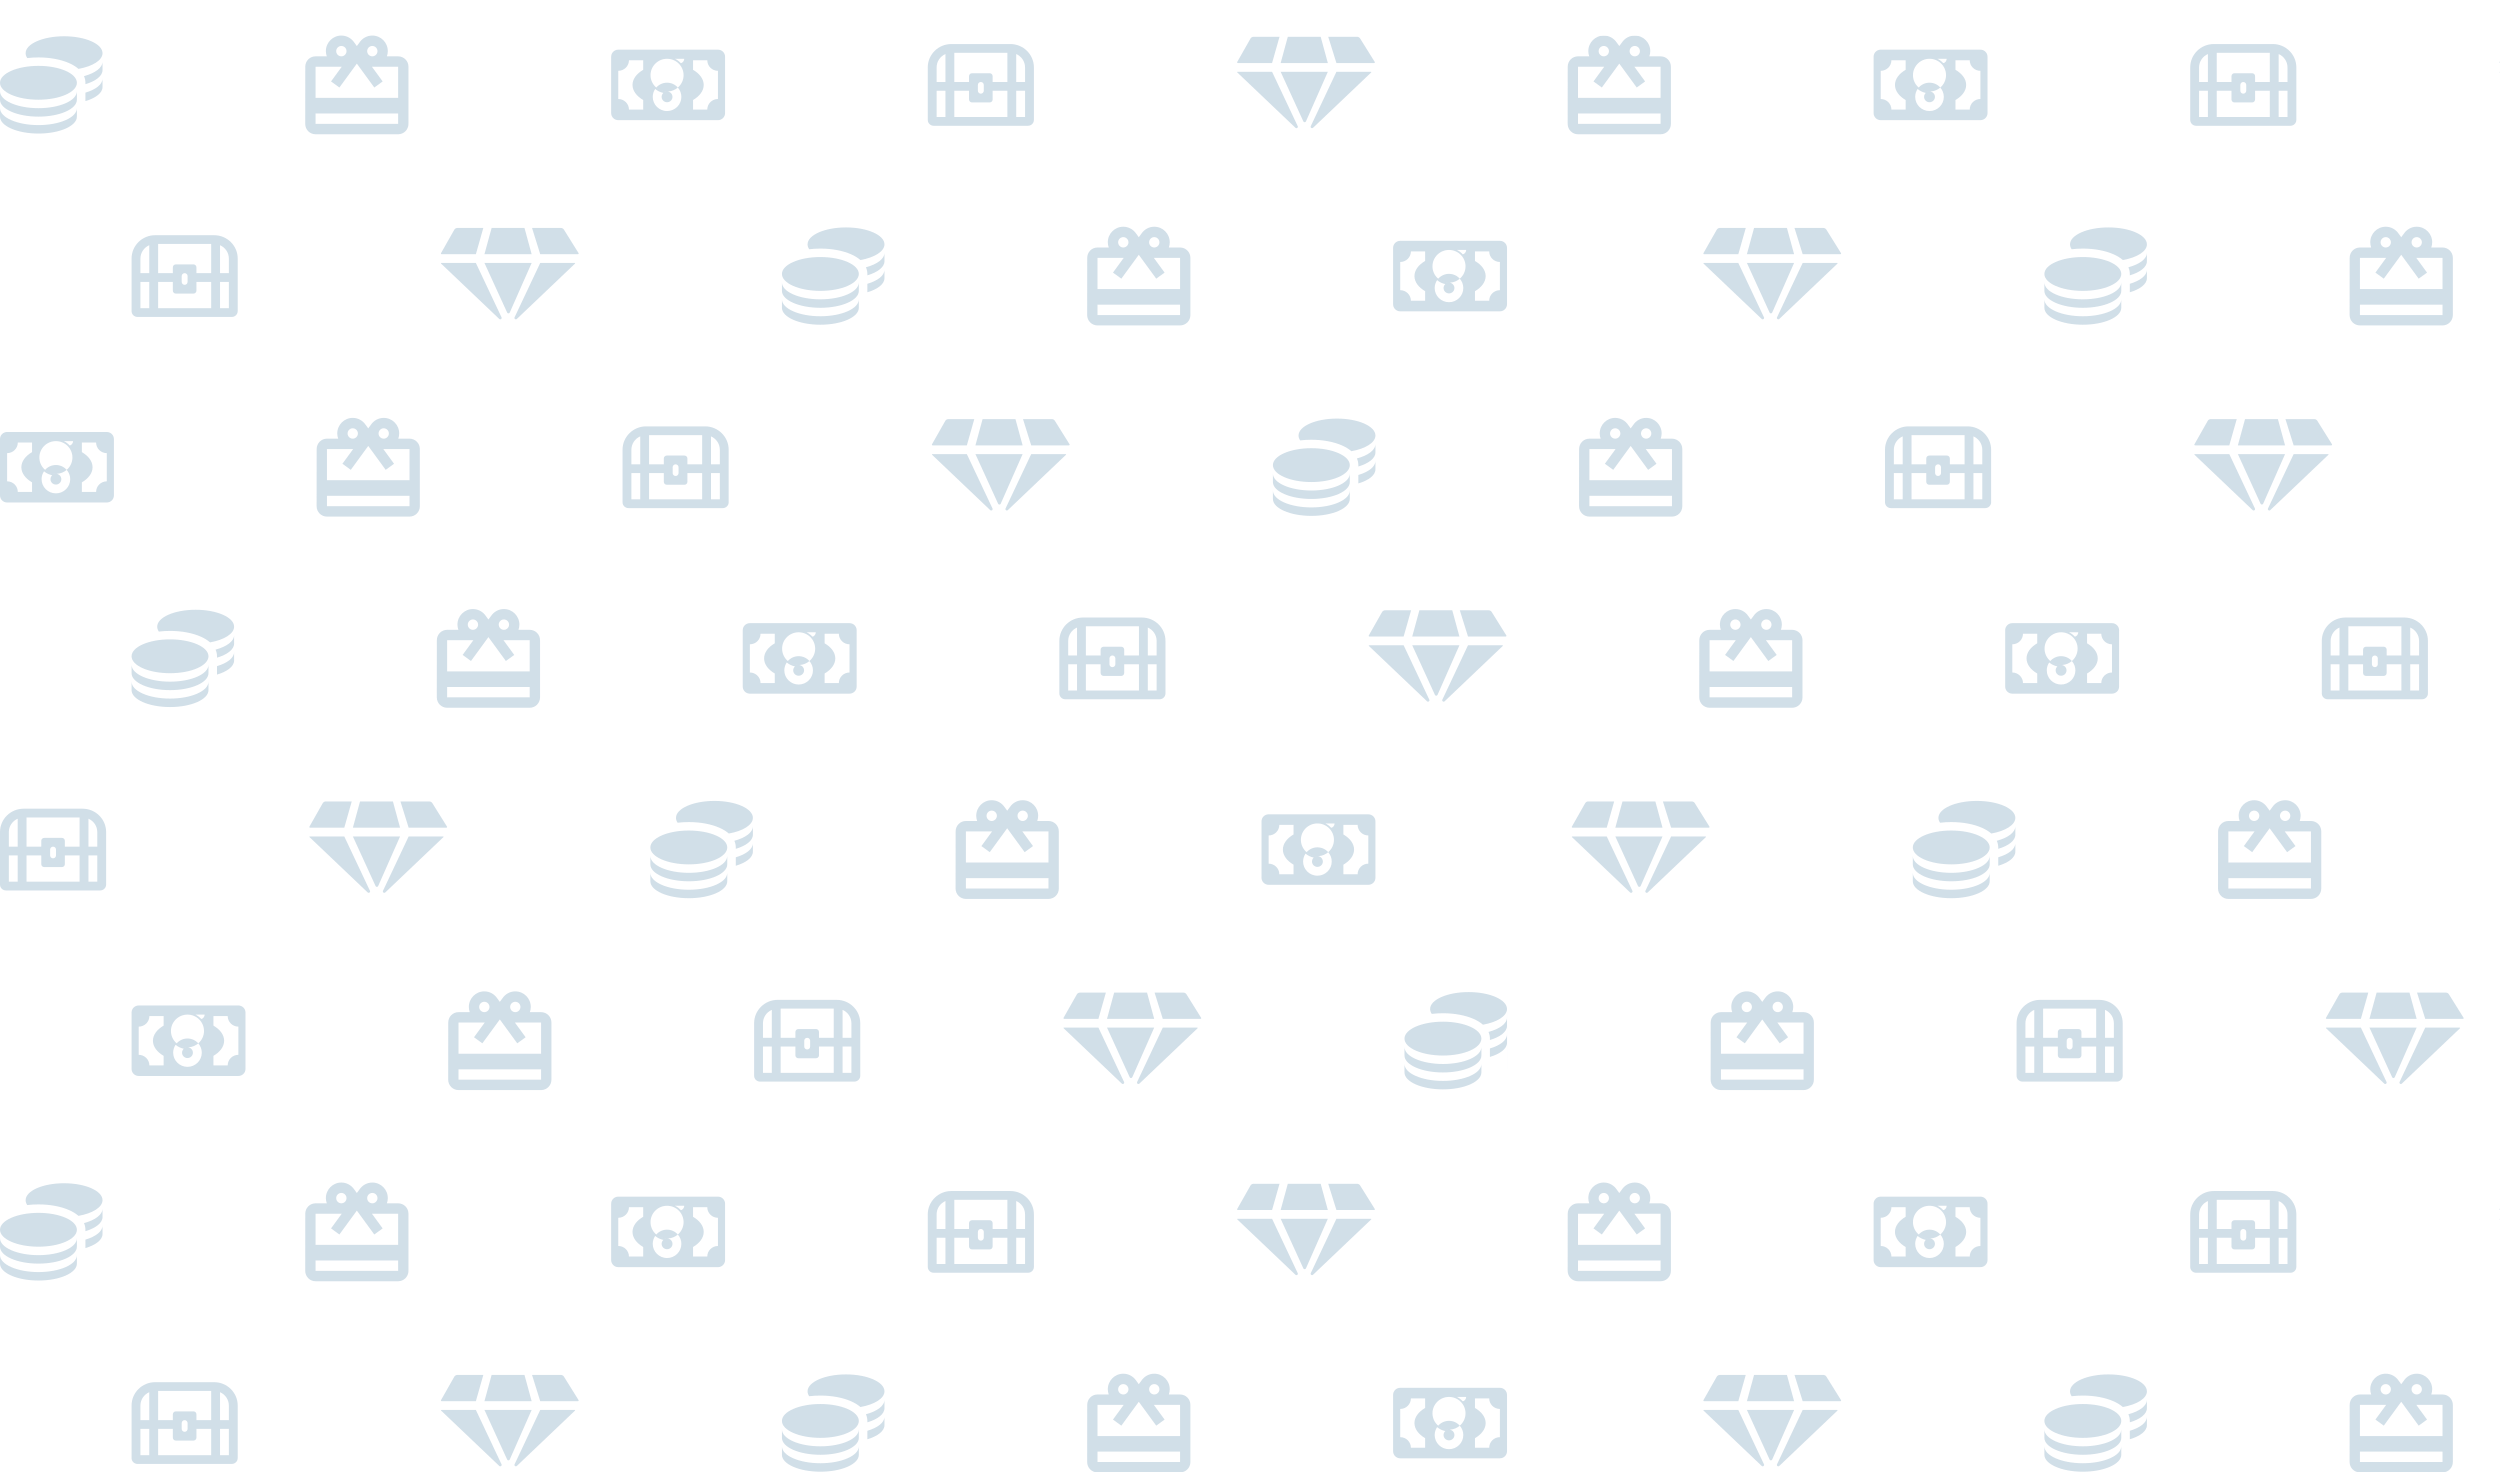 <svg width="703" height="414" viewBox="0 0 703 414" fill="none" xmlns="http://www.w3.org/2000/svg">
<g clip-path="url(#clip0)">
<g opacity="0.4">
<ellipse cx="10.811" cy="23.282" rx="10.811" ry="4.758" fill="#8CAEC5"/>
<path d="M10.811 32.799C16.782 32.799 21.622 30.668 21.622 28.041V25.662C21.622 28.289 16.782 30.42 10.811 30.42C4.84 30.42 0 28.289 0 25.662V28.041C0 30.668 4.84 32.799 10.811 32.799Z" fill="#8CAEC5"/>
<path d="M10.811 37.556C16.782 37.556 21.622 35.426 21.622 32.798V30.419C21.622 33.047 16.782 35.178 10.811 35.178C4.84 35.178 0 33.047 0 30.419V32.798C0 35.426 4.84 37.556 10.811 37.556Z" fill="#8CAEC5"/>
<path fill-rule="evenodd" clip-rule="evenodd" d="M24.024 28.429C26.921 27.576 28.829 26.122 28.829 24.472V22.093C28.829 23.743 26.921 25.197 24.024 26.05V28.429Z" fill="#8CAEC5"/>
<path fill-rule="evenodd" clip-rule="evenodd" d="M22.07 19.369C26.033 18.663 28.829 16.953 28.829 14.956C28.829 12.329 23.989 10.198 18.018 10.198C12.047 10.198 7.207 12.329 7.207 14.956C7.207 15.434 7.367 15.896 7.665 16.331C8.68 16.209 9.735 16.146 10.811 16.146C14.052 16.146 17.101 16.719 19.431 17.744C20.396 18.169 21.311 18.704 22.07 19.369Z" fill="#8CAEC5"/>
<path fill-rule="evenodd" clip-rule="evenodd" d="M23.619 21.405C23.871 21.97 24.024 22.598 24.024 23.282V23.671C26.921 22.817 28.829 21.364 28.829 19.714V17.335C28.829 19.06 26.742 20.571 23.619 21.405Z" fill="#8CAEC5"/>
<path d="M111.955 15.843H108.791C108.951 15.39 109.052 14.894 109.052 14.382C109.052 11.957 107.107 10 104.698 10C103.174 10 101.853 10.789 101.069 11.972L100.343 12.951L99.618 11.957C98.834 10.789 97.513 10 95.989 10C93.58 10 91.635 11.957 91.635 14.382C91.635 14.894 91.736 15.39 91.896 15.843H88.732C87.121 15.843 85.843 17.143 85.843 18.765L85.829 34.834C85.829 36.455 87.121 37.755 88.732 37.755H111.955C113.566 37.755 114.858 36.455 114.858 34.834V18.765C114.858 17.143 113.566 15.843 111.955 15.843ZM104.698 12.922C105.496 12.922 106.149 13.579 106.149 14.382C106.149 15.186 105.496 15.843 104.698 15.843C103.899 15.843 103.246 15.186 103.246 14.382C103.246 13.579 103.899 12.922 104.698 12.922ZM95.989 12.922C96.787 12.922 97.441 13.579 97.441 14.382C97.441 15.186 96.787 15.843 95.989 15.843C95.191 15.843 94.538 15.186 94.538 14.382C94.538 13.579 95.191 12.922 95.989 12.922ZM111.955 34.834H88.732V31.912H111.955V34.834ZM111.955 27.529H88.732V18.765H96.105L93.086 22.899L95.438 24.608L98.892 19.875L100.343 17.888L101.795 19.875L105.249 24.608L107.601 22.899L104.582 18.765H111.955V27.529Z" fill="#8CAEC5"/>
<path fill-rule="evenodd" clip-rule="evenodd" d="M173.86 13.965C172.754 13.965 171.858 14.852 171.858 15.947V31.807C171.858 32.902 172.754 33.79 173.86 33.79H201.888C202.994 33.79 203.89 32.902 203.89 31.807V15.947C203.89 14.852 202.994 13.965 201.888 13.965H173.86ZM173.86 19.912C175.518 19.912 176.863 18.581 176.863 16.939H180.867V19.63C179.014 20.709 177.864 22.214 177.864 23.877C177.864 25.541 179.014 27.045 180.867 28.125V30.816H176.863C176.863 29.174 175.518 27.842 173.86 27.842V19.912ZM201.888 27.842C200.229 27.842 198.885 29.174 198.885 30.816H194.881V28.125C196.734 27.045 197.884 25.541 197.884 23.877C197.884 22.214 196.734 20.709 194.881 19.63V16.939H198.885C198.885 18.581 200.229 19.912 201.888 19.912V27.842ZM187.576 25.737C187.628 25.737 187.679 25.736 187.729 25.735C188.5 25.81 189.102 26.455 189.102 27.238C189.102 28.073 188.419 28.749 187.577 28.749C186.734 28.749 186.051 28.073 186.051 27.238C186.051 26.8 186.24 26.407 186.541 26.131C185.673 25.955 184.884 25.564 184.234 25.015C183.803 25.65 183.551 26.415 183.551 27.238C183.551 29.44 185.353 31.225 187.577 31.225C189.8 31.225 191.602 29.44 191.602 27.238C191.602 26.236 191.229 25.32 190.612 24.62C191.6 23.776 192.225 22.527 192.225 21.134C192.225 18.592 190.144 16.53 187.576 16.53C185.009 16.53 182.928 18.592 182.928 21.134C182.928 23.676 185.009 25.737 187.576 25.737ZM184.542 24.62C185.28 23.782 186.365 23.252 187.576 23.252C188.787 23.252 189.873 23.782 190.61 24.62C189.878 25.246 188.946 25.649 187.921 25.724C187.856 25.728 187.789 25.732 187.723 25.734L187.715 25.734C187.669 25.73 187.623 25.727 187.576 25.727C187.529 25.727 187.483 25.73 187.437 25.734C186.332 25.702 185.324 25.287 184.542 24.62ZM192.412 16.53C192.412 17.072 191.975 17.731 191.431 17.75C190.977 17.243 190.423 16.826 189.8 16.53H192.412Z" fill="#8CAEC5"/>
<path d="M284.101 12.385H267.522C263.859 12.385 260.89 15.325 260.89 18.952V33.728C260.89 34.635 261.632 35.37 262.548 35.37H289.074C289.99 35.37 290.732 34.635 290.732 33.728V18.952C290.732 15.325 287.763 12.385 284.101 12.385ZM265.864 32.907H263.377V25.519H265.864V32.907ZM265.864 23.057H263.377V18.952C263.377 17.274 264.403 15.831 265.864 15.196V23.057ZM283.272 32.907H268.35V25.519H272.495V27.982C272.495 28.436 272.866 28.803 273.324 28.803H278.298C278.756 28.803 279.127 28.436 279.127 27.982V25.519H283.272V32.907ZM274.982 25.519V23.878C274.982 23.424 275.353 23.057 275.811 23.057C276.269 23.057 276.64 23.424 276.64 23.878V25.519C276.64 25.973 276.269 26.34 275.811 26.34C275.353 26.34 274.982 25.973 274.982 25.519ZM283.272 23.057H279.127V21.415C279.127 20.961 278.756 20.594 278.298 20.594H273.324C272.866 20.594 272.495 20.961 272.495 21.415V23.057H268.35V14.848H283.272V23.057ZM288.245 32.907H285.759V25.519H288.245V32.907ZM288.245 23.057H285.759V15.196C287.22 15.831 288.245 17.274 288.245 18.952V23.057Z" fill="#8CAEC5"/>
<path fill-rule="evenodd" clip-rule="evenodd" d="M348.076 17.727C347.923 17.727 347.826 17.562 347.902 17.429L351.631 10.854C351.809 10.541 352.141 10.347 352.501 10.347H359.798L357.705 17.727H348.076ZM347.983 20.188C347.892 20.188 347.848 20.298 347.914 20.36L364.279 35.932C364.6 36.238 365.105 35.872 364.916 35.472L357.705 20.188H347.983ZM360.118 17.727L362.132 10.347H371.375L373.389 17.727H360.118ZM367.231 34.134C367.092 34.45 366.645 34.453 366.502 34.139L360.118 20.188H373.389L367.231 34.134ZM381.612 10.347C381.957 10.347 382.278 10.525 382.461 10.818L386.581 17.422C386.664 17.555 386.568 17.727 386.411 17.727H375.802L373.5 10.347H381.612ZM385.524 20.188C385.615 20.188 385.659 20.298 385.593 20.36L369.228 35.932C368.907 36.238 368.402 35.872 368.591 35.472L375.802 20.188H385.524Z" fill="#8CAEC5"/>
<ellipse cx="47.811" cy="184.548" rx="10.811" ry="4.758" fill="#8CAEC5"/>
<path d="M47.811 194.064C53.782 194.064 58.622 191.934 58.622 189.306V186.927C58.622 189.555 53.782 191.685 47.811 191.685C41.84 191.685 37 189.555 37 186.927V189.306C37 191.934 41.84 194.064 47.811 194.064Z" fill="#8CAEC5"/>
<path d="M47.811 198.822C53.782 198.822 58.622 196.692 58.622 194.064V191.685C58.622 194.313 53.782 196.443 47.811 196.443C41.84 196.443 37 194.313 37 191.685V194.064C37 196.692 41.84 198.822 47.811 198.822Z" fill="#8CAEC5"/>
<path fill-rule="evenodd" clip-rule="evenodd" d="M61.024 189.695C63.921 188.841 65.829 187.388 65.829 185.738V183.359C65.829 185.009 63.921 186.462 61.024 187.316V189.695Z" fill="#8CAEC5"/>
<path fill-rule="evenodd" clip-rule="evenodd" d="M59.07 180.634C63.033 179.929 65.829 178.219 65.829 176.222C65.829 173.594 60.989 171.464 55.018 171.464C49.047 171.464 44.207 173.594 44.207 176.222C44.207 176.7 44.367 177.161 44.665 177.597C45.68 177.475 46.735 177.411 47.811 177.411C51.052 177.411 54.101 177.985 56.431 179.01C57.396 179.435 58.311 179.97 59.07 180.634Z" fill="#8CAEC5"/>
<path fill-rule="evenodd" clip-rule="evenodd" d="M60.619 182.671C60.871 183.236 61.024 183.864 61.024 184.548V184.936C63.921 184.083 65.829 182.629 65.829 180.98V178.601C65.829 180.326 63.742 181.837 60.619 182.671Z" fill="#8CAEC5"/>
<path d="M148.955 177.109H145.791C145.951 176.656 146.052 176.159 146.052 175.648C146.052 173.223 144.107 171.266 141.698 171.266C140.174 171.266 138.853 172.054 138.069 173.238L137.343 174.216L136.618 173.223C135.834 172.054 134.513 171.266 132.989 171.266C130.58 171.266 128.635 173.223 128.635 175.648C128.635 176.159 128.736 176.656 128.896 177.109H125.732C124.121 177.109 122.843 178.409 122.843 180.03L122.829 196.099C122.829 197.721 124.121 199.021 125.732 199.021H148.955C150.566 199.021 151.858 197.721 151.858 196.099V180.03C151.858 178.409 150.566 177.109 148.955 177.109ZM141.698 174.187C142.496 174.187 143.149 174.845 143.149 175.648C143.149 176.451 142.496 177.109 141.698 177.109C140.899 177.109 140.246 176.451 140.246 175.648C140.246 174.845 140.899 174.187 141.698 174.187ZM132.989 174.187C133.787 174.187 134.44 174.845 134.44 175.648C134.44 176.451 133.787 177.109 132.989 177.109C132.191 177.109 131.538 176.451 131.538 175.648C131.538 174.845 132.191 174.187 132.989 174.187ZM148.955 196.099H125.732V193.178H148.955V196.099ZM148.955 188.795H125.732V180.03H133.105L130.086 184.164L132.437 185.874L135.892 181.141L137.343 179.154L138.795 181.141L142.249 185.874L144.601 184.164L141.582 180.03H148.955V188.795Z" fill="#8CAEC5"/>
<path fill-rule="evenodd" clip-rule="evenodd" d="M210.86 175.23C209.754 175.23 208.858 176.118 208.858 177.213V193.073C208.858 194.168 209.754 195.056 210.86 195.056H238.888C239.994 195.056 240.89 194.168 240.89 193.073V177.213C240.89 176.118 239.994 175.23 238.888 175.23H210.86ZM210.86 181.178C212.518 181.178 213.863 179.847 213.863 178.204H217.867V180.896C216.014 181.975 214.864 183.479 214.864 185.143C214.864 186.807 216.014 188.311 217.867 189.39V192.082H213.863C213.863 190.439 212.518 189.108 210.86 189.108V181.178ZM238.888 189.108C237.229 189.108 235.885 190.439 235.885 192.082H231.881V189.39C233.734 188.311 234.884 186.807 234.884 185.143C234.884 183.479 233.734 181.975 231.881 180.896V178.204H235.885C235.885 179.847 237.229 181.178 238.888 181.178V189.108ZM224.576 187.003C224.628 187.003 224.679 187.002 224.729 187C225.5 187.076 226.102 187.72 226.102 188.504C226.102 189.338 225.419 190.015 224.577 190.015C223.734 190.015 223.051 189.338 223.051 188.504C223.051 188.066 223.24 187.672 223.541 187.396C222.673 187.221 221.884 186.83 221.234 186.281C220.803 186.916 220.551 187.681 220.551 188.504C220.551 190.705 222.353 192.49 224.577 192.49C226.8 192.49 228.602 190.705 228.602 188.504C228.602 187.502 228.229 186.586 227.612 185.886C228.6 185.041 229.225 183.793 229.225 182.399C229.225 179.857 227.144 177.796 224.576 177.796C222.009 177.796 219.928 179.857 219.928 182.399C219.928 184.942 222.009 187.003 224.576 187.003ZM221.542 185.885C222.28 185.047 223.365 184.517 224.576 184.517C225.787 184.517 226.873 185.047 227.61 185.885C226.878 186.511 225.946 186.915 224.921 186.989C224.856 186.994 224.789 186.997 224.723 186.999L224.715 187C224.669 186.995 224.623 186.993 224.576 186.993C224.529 186.993 224.483 186.995 224.437 187C223.332 186.968 222.324 186.553 221.542 185.885ZM229.412 177.796C229.412 178.338 228.975 178.997 228.431 179.015C227.977 178.509 227.423 178.092 226.8 177.796H229.412Z" fill="#8CAEC5"/>
<path d="M321.101 173.651H304.522C300.859 173.651 297.89 176.591 297.89 180.218V194.994C297.89 195.9 298.632 196.636 299.548 196.636H326.074C326.99 196.636 327.732 195.9 327.732 194.994V180.218C327.732 176.591 324.763 173.651 321.101 173.651ZM302.864 194.173H300.377V186.785H302.864V194.173ZM302.864 184.322H300.377V180.218C300.377 178.539 301.403 177.097 302.864 176.461V184.322ZM320.272 194.173H305.35V186.785H309.495V189.248C309.495 189.701 309.866 190.069 310.324 190.069H315.298C315.756 190.069 316.127 189.701 316.127 189.248V186.785H320.272V194.173ZM311.982 186.785V185.143C311.982 184.69 312.353 184.322 312.811 184.322C313.269 184.322 313.64 184.69 313.64 185.143V186.785C313.64 187.239 313.269 187.606 312.811 187.606C312.353 187.606 311.982 187.239 311.982 186.785ZM320.272 184.322H316.127V182.681C316.127 182.227 315.756 181.86 315.298 181.86H310.324C309.866 181.86 309.495 182.227 309.495 182.681V184.322H305.35V176.114H320.272V184.322ZM325.245 194.173H322.759V186.785H325.245V194.173ZM325.245 184.322H322.759V176.461C324.22 177.097 325.245 178.539 325.245 180.218V184.322Z" fill="#8CAEC5"/>
<path fill-rule="evenodd" clip-rule="evenodd" d="M385.076 178.993C384.923 178.993 384.826 178.828 384.902 178.694L388.631 172.119C388.809 171.806 389.141 171.613 389.501 171.613H396.798L394.705 178.993H385.076ZM384.983 181.453C384.892 181.453 384.848 181.563 384.914 181.626L401.279 197.198C401.6 197.503 402.105 197.138 401.916 196.737L394.705 181.453H384.983ZM397.118 178.993L399.132 171.613H408.375L410.389 178.993H397.118ZM404.231 195.4C404.092 195.715 403.645 195.718 403.502 195.405L397.118 181.453H410.389L404.231 195.4ZM418.612 171.613C418.957 171.613 419.278 171.791 419.461 172.083L423.581 178.687C423.664 178.82 423.568 178.993 423.411 178.993H412.802L410.5 171.613H418.612ZM422.524 181.453C422.615 181.453 422.659 181.563 422.593 181.626L406.228 197.198C405.907 197.503 405.402 197.138 405.591 196.737L412.802 181.453H422.524Z" fill="#8CAEC5"/>
<path d="M60.211 66.14H43.632C39.969 66.14 37 69.08 37 72.707V87.483C37 88.39 37.742 89.125 38.658 89.125H65.184C66.1 89.125 66.842 88.39 66.842 87.483V72.707C66.842 69.08 63.873 66.14 60.211 66.14ZM41.974 86.662H39.487V79.274H41.974V86.662ZM41.974 76.812H39.487V72.707C39.487 71.028 40.513 69.586 41.974 68.951V76.812ZM59.382 86.662H44.461V79.274H48.605V81.737C48.605 82.19 48.976 82.558 49.434 82.558H54.408C54.866 82.558 55.237 82.19 55.237 81.737V79.274H59.382V86.662ZM51.092 79.274V77.632C51.092 77.179 51.463 76.812 51.921 76.812C52.379 76.812 52.75 77.179 52.75 77.632V79.274C52.75 79.728 52.379 80.095 51.921 80.095C51.463 80.095 51.092 79.728 51.092 79.274ZM59.382 76.812H55.237V75.17C55.237 74.716 54.866 74.349 54.408 74.349H49.434C48.976 74.349 48.605 74.716 48.605 75.17V76.812H44.461V68.603H59.382V76.812ZM64.356 86.662H61.869V79.274H64.356V86.662ZM64.356 76.812H61.869V68.951C63.33 69.586 64.356 71.028 64.356 72.707V76.812Z" fill="#8CAEC5"/>
<path fill-rule="evenodd" clip-rule="evenodd" d="M124.186 71.482C124.032 71.482 123.936 71.317 124.012 71.184L127.741 64.609C127.918 64.296 128.251 64.102 128.611 64.102H135.907L133.814 71.482H124.186ZM124.092 73.942C124.002 73.942 123.958 74.053 124.024 74.115L140.389 89.687C140.709 89.993 141.215 89.627 141.026 89.227L133.814 73.942H124.092ZM136.227 71.482L138.242 64.102H147.485L149.499 71.482H136.227ZM143.341 87.889C143.202 88.205 142.755 88.208 142.611 87.894L136.227 73.942H149.499L143.341 87.889ZM157.722 64.102C158.067 64.102 158.388 64.28 158.571 64.573L162.691 71.177C162.774 71.31 162.678 71.482 162.521 71.482H151.912L149.61 64.102H157.722ZM161.634 73.942C161.724 73.942 161.768 74.053 161.703 74.115L145.338 89.687C145.017 89.993 144.511 89.627 144.7 89.227L151.912 73.942H161.634Z" fill="#8CAEC5"/>
<ellipse cx="230.692" cy="77.037" rx="10.811" ry="4.758" fill="#8CAEC5"/>
<path d="M230.692 86.553C236.663 86.553 241.503 84.423 241.503 81.796V79.416C241.503 82.044 236.663 84.174 230.692 84.174C224.722 84.174 219.881 82.044 219.881 79.416V81.796C219.881 84.423 224.722 86.553 230.692 86.553Z" fill="#8CAEC5"/>
<path d="M230.692 91.311C236.663 91.311 241.503 89.181 241.503 86.553V84.174C241.503 86.802 236.663 88.932 230.692 88.932C224.722 88.932 219.881 86.802 219.881 84.174V86.553C219.881 89.181 224.722 91.311 230.692 91.311Z" fill="#8CAEC5"/>
<path fill-rule="evenodd" clip-rule="evenodd" d="M243.906 82.184C246.803 81.33 248.71 79.877 248.71 78.227V75.848C248.71 77.498 246.803 78.951 243.906 79.805V82.184Z" fill="#8CAEC5"/>
<path fill-rule="evenodd" clip-rule="evenodd" d="M241.951 73.124C245.914 72.418 248.71 70.708 248.71 68.711C248.71 66.083 243.87 63.953 237.899 63.953C231.929 63.953 227.089 66.083 227.089 68.711C227.089 69.189 227.249 69.651 227.547 70.086C228.561 69.964 229.616 69.901 230.692 69.901C233.933 69.901 236.983 70.474 239.312 71.499C240.278 71.924 241.193 72.459 241.951 73.124Z" fill="#8CAEC5"/>
<path fill-rule="evenodd" clip-rule="evenodd" d="M243.5 75.16C243.752 75.725 243.905 76.353 243.905 77.037V77.426C246.803 76.572 248.71 75.118 248.71 73.469V71.09C248.71 72.815 246.624 74.326 243.5 75.16Z" fill="#8CAEC5"/>
<path d="M331.836 69.598H328.672C328.832 69.145 328.933 68.648 328.933 68.137C328.933 65.712 326.989 63.755 324.579 63.755C323.055 63.755 321.734 64.544 320.95 65.727L320.225 66.706L319.499 65.712C318.715 64.544 317.394 63.755 315.87 63.755C313.461 63.755 311.516 65.712 311.516 68.137C311.516 68.648 311.618 69.145 311.777 69.598H308.613C307.002 69.598 305.725 70.898 305.725 72.52L305.71 88.588C305.71 90.21 307.002 91.51 308.613 91.51H331.836C333.447 91.51 334.739 90.21 334.739 88.588V72.52C334.739 70.898 333.447 69.598 331.836 69.598ZM324.579 66.677C325.377 66.677 326.031 67.334 326.031 68.137C326.031 68.941 325.377 69.598 324.579 69.598C323.781 69.598 323.128 68.941 323.128 68.137C323.128 67.334 323.781 66.677 324.579 66.677ZM315.87 66.677C316.669 66.677 317.322 67.334 317.322 68.137C317.322 68.941 316.669 69.598 315.87 69.598C315.072 69.598 314.419 68.941 314.419 68.137C314.419 67.334 315.072 66.677 315.87 66.677ZM331.836 88.588H308.613V85.667H331.836V88.588ZM331.836 81.284H308.613V72.52H315.986L312.967 76.654L315.319 78.363L318.773 73.63L320.225 71.643L321.676 73.63L325.131 78.363L327.482 76.654L324.463 72.52H331.836V81.284Z" fill="#8CAEC5"/>
<path fill-rule="evenodd" clip-rule="evenodd" d="M393.741 67.72C392.636 67.72 391.739 68.607 391.739 69.702V85.562C391.739 86.657 392.636 87.545 393.741 87.545H421.769C422.875 87.545 423.771 86.657 423.771 85.562V69.702C423.771 68.607 422.875 67.72 421.769 67.72H393.741ZM393.741 73.667C395.4 73.667 396.744 72.336 396.744 70.694H400.748V73.385C398.895 74.464 397.745 75.969 397.745 77.632C397.745 79.296 398.895 80.8 400.748 81.88V84.571H396.744C396.744 82.929 395.4 81.597 393.741 81.597V73.667ZM421.769 81.597C420.111 81.597 418.766 82.929 418.766 84.571H414.762V81.88C416.616 80.8 417.765 79.296 417.765 77.632C417.765 75.969 416.616 74.464 414.762 73.385V70.694H418.766C418.766 72.336 420.111 73.667 421.769 73.667V81.597ZM407.458 79.492C407.509 79.492 407.56 79.491 407.611 79.489C408.381 79.565 408.984 80.21 408.984 80.993C408.984 81.827 408.3 82.504 407.458 82.504C406.615 82.504 405.932 81.827 405.932 80.993C405.932 80.555 406.122 80.162 406.422 79.885C405.554 79.71 404.765 79.319 404.116 78.77C403.684 79.405 403.432 80.17 403.432 80.993C403.432 83.195 405.234 84.98 407.458 84.98C409.681 84.98 411.484 83.195 411.484 80.993C411.484 79.991 411.11 79.075 410.494 78.375C411.481 77.531 412.107 76.282 412.107 74.889C412.107 72.347 410.025 70.285 407.458 70.285C404.891 70.285 402.809 72.347 402.809 74.889C402.809 77.431 404.891 79.492 407.458 79.492ZM404.423 78.375C405.161 77.537 406.247 77.007 407.458 77.007C408.669 77.007 409.754 77.537 410.492 78.375C409.759 79.001 408.827 79.404 407.803 79.478C407.737 79.483 407.671 79.487 407.604 79.489L407.597 79.489C407.551 79.484 407.504 79.482 407.458 79.482C407.411 79.482 407.364 79.484 407.319 79.489C406.213 79.457 405.205 79.042 404.423 78.375ZM412.293 70.285C412.293 70.827 411.856 71.486 411.312 71.505C410.858 70.998 410.305 70.581 409.681 70.285H412.293Z" fill="#8CAEC5"/>
<path d="M23.211 227.406H6.632C2.969 227.406 0 230.346 0 233.973V248.749C0 249.655 0.742 250.39 1.658 250.39H28.184C29.1 250.39 29.842 249.655 29.842 248.749V233.973C29.842 230.346 26.873 227.406 23.211 227.406ZM4.974 247.928H2.487V240.54H4.974V247.928ZM4.974 238.077H2.487V233.973C2.487 232.294 3.513 230.851 4.974 230.216V238.077ZM22.382 247.928H7.461V240.54H11.605V243.003C11.605 243.456 11.976 243.823 12.434 243.823H17.408C17.866 243.823 18.237 243.456 18.237 243.003V240.54H22.382V247.928ZM14.092 240.54V238.898C14.092 238.445 14.463 238.077 14.921 238.077C15.379 238.077 15.75 238.445 15.75 238.898V240.54C15.75 240.993 15.379 241.361 14.921 241.361C14.463 241.361 14.092 240.993 14.092 240.54ZM22.382 238.077H18.237V236.435C18.237 235.982 17.866 235.615 17.408 235.615H12.434C11.976 235.615 11.605 235.982 11.605 236.435V238.077H7.461V229.868H22.382V238.077ZM27.355 247.928H24.869V240.54H27.355V247.928ZM27.355 238.077H24.869V230.216C26.33 230.851 27.355 232.294 27.355 233.973V238.077Z" fill="#8CAEC5"/>
<path fill-rule="evenodd" clip-rule="evenodd" d="M87.186 232.748C87.032 232.748 86.936 232.583 87.012 232.449L90.741 225.874C90.918 225.561 91.251 225.368 91.611 225.368H98.907L96.814 232.748H87.186ZM87.092 235.208C87.002 235.208 86.958 235.318 87.023 235.381L103.389 250.953C103.709 251.258 104.215 250.893 104.026 250.492L96.814 235.208H87.092ZM99.228 232.748L101.242 225.368H110.485L112.499 232.748H99.228ZM106.341 249.155C106.202 249.47 105.755 249.473 105.611 249.159L99.228 235.208H112.499L106.341 249.155ZM120.722 225.368C121.067 225.368 121.388 225.546 121.571 225.838L125.691 232.442C125.774 232.575 125.678 232.748 125.521 232.748H114.912L112.61 225.368H120.722ZM124.634 235.208C124.724 235.208 124.768 235.318 124.703 235.381L108.338 250.953C108.017 251.258 107.511 250.893 107.7 250.492L114.912 235.208H124.634Z" fill="#8CAEC5"/>
<ellipse cx="193.692" cy="238.303" rx="10.811" ry="4.758" fill="#8CAEC5"/>
<path d="M193.692 247.819C199.663 247.819 204.503 245.689 204.503 243.061V240.682C204.503 243.31 199.663 245.44 193.692 245.44C187.722 245.44 182.881 243.31 182.881 240.682V243.061C182.881 245.689 187.722 247.819 193.692 247.819Z" fill="#8CAEC5"/>
<path d="M193.692 252.577C199.663 252.577 204.503 250.447 204.503 247.819V245.44C204.503 248.068 199.663 250.198 193.692 250.198C187.722 250.198 182.881 248.068 182.881 245.44V247.819C182.881 250.447 187.722 252.577 193.692 252.577Z" fill="#8CAEC5"/>
<path fill-rule="evenodd" clip-rule="evenodd" d="M206.906 243.45C209.803 242.596 211.71 241.142 211.71 239.493V237.114C211.71 238.763 209.803 240.217 206.906 241.071V243.45Z" fill="#8CAEC5"/>
<path fill-rule="evenodd" clip-rule="evenodd" d="M204.951 234.389C208.914 233.684 211.71 231.974 211.71 229.977C211.71 227.349 206.87 225.219 200.899 225.219C194.929 225.219 190.089 227.349 190.089 229.977C190.089 230.455 190.249 230.916 190.547 231.351C191.561 231.229 192.616 231.166 193.692 231.166C196.933 231.166 199.983 231.74 202.312 232.765C203.278 233.19 204.193 233.725 204.951 234.389Z" fill="#8CAEC5"/>
<path fill-rule="evenodd" clip-rule="evenodd" d="M206.5 236.426C206.752 236.991 206.905 237.619 206.905 238.303V238.691C209.803 237.838 211.71 236.384 211.71 234.734V232.355C211.71 234.081 209.624 235.592 206.5 236.426Z" fill="#8CAEC5"/>
<path d="M294.836 230.864H291.672C291.832 230.411 291.933 229.914 291.933 229.403C291.933 226.978 289.989 225.021 287.579 225.021C286.055 225.021 284.734 225.809 283.95 226.993L283.225 227.971L282.499 226.978C281.715 225.809 280.394 225.021 278.87 225.021C276.461 225.021 274.516 226.978 274.516 229.403C274.516 229.914 274.618 230.411 274.777 230.864H271.613C270.002 230.864 268.725 232.164 268.725 233.785L268.71 249.854C268.71 251.476 270.002 252.776 271.613 252.776H294.836C296.447 252.776 297.739 251.476 297.739 249.854V233.785C297.739 232.164 296.447 230.864 294.836 230.864ZM287.579 227.942C288.377 227.942 289.031 228.599 289.031 229.403C289.031 230.206 288.377 230.864 287.579 230.864C286.781 230.864 286.128 230.206 286.128 229.403C286.128 228.599 286.781 227.942 287.579 227.942ZM278.87 227.942C279.669 227.942 280.322 228.599 280.322 229.403C280.322 230.206 279.669 230.864 278.87 230.864C278.072 230.864 277.419 230.206 277.419 229.403C277.419 228.599 278.072 227.942 278.87 227.942ZM294.836 249.854H271.613V246.932H294.836V249.854ZM294.836 242.55H271.613V233.785H278.986L275.967 237.919L278.319 239.628L281.773 234.895L283.225 232.909L284.676 234.895L288.131 239.628L290.482 237.919L287.463 233.785H294.836V242.55Z" fill="#8CAEC5"/>
<path fill-rule="evenodd" clip-rule="evenodd" d="M356.741 228.985C355.636 228.985 354.739 229.873 354.739 230.968V246.828C354.739 247.923 355.636 248.81 356.741 248.81H384.769C385.875 248.81 386.771 247.923 386.771 246.828V230.968C386.771 229.873 385.875 228.985 384.769 228.985H356.741ZM356.741 234.933C358.4 234.933 359.744 233.601 359.744 231.959H363.748V234.651C361.895 235.73 360.745 237.234 360.745 238.898C360.745 240.562 361.895 242.066 363.748 243.145V245.837H359.744C359.744 244.194 358.4 242.863 356.741 242.863V234.933ZM384.769 242.863C383.111 242.863 381.766 244.194 381.766 245.837H377.762V243.145C379.616 242.066 380.765 240.562 380.765 238.898C380.765 237.234 379.616 235.73 377.762 234.651V231.959H381.766C381.766 233.601 383.111 234.933 384.769 234.933V242.863ZM370.458 240.757C370.509 240.757 370.56 240.757 370.611 240.755C371.381 240.831 371.984 241.475 371.984 242.259C371.984 243.093 371.3 243.769 370.458 243.769C369.615 243.769 368.932 243.093 368.932 242.259C368.932 241.821 369.122 241.427 369.422 241.151C368.554 240.976 367.765 240.585 367.116 240.036C366.684 240.671 366.432 241.436 366.432 242.259C366.432 244.46 368.234 246.245 370.458 246.245C372.681 246.245 374.484 244.46 374.484 242.259C374.484 241.257 374.11 240.341 373.494 239.64C374.481 238.796 375.107 237.548 375.107 236.154C375.107 233.612 373.025 231.551 370.458 231.551C367.891 231.551 365.809 233.612 365.809 236.154C365.809 238.697 367.891 240.757 370.458 240.757ZM367.423 239.64C368.161 238.802 369.247 238.272 370.458 238.272C371.669 238.272 372.754 238.802 373.492 239.64C372.759 240.266 371.827 240.67 370.803 240.744C370.737 240.749 370.671 240.752 370.604 240.754L370.597 240.755C370.551 240.75 370.504 240.748 370.458 240.748C370.411 240.748 370.364 240.75 370.319 240.755C369.213 240.722 368.205 240.308 367.423 239.64ZM375.293 231.551C375.293 232.093 374.856 232.752 374.312 232.77C373.858 232.264 373.305 231.847 372.681 231.551H375.293Z" fill="#8CAEC5"/>
<path fill-rule="evenodd" clip-rule="evenodd" d="M2.002 121.475C0.896 121.475 0 122.363 0 123.458V139.318C0 140.413 0.896 141.3 2.002 141.3H30.03C31.136 141.3 32.032 140.413 32.032 139.318V123.458C32.032 122.363 31.136 121.475 30.03 121.475H2.002ZM2.002 127.423C3.661 127.423 5.005 126.091 5.005 124.449H9.009V127.14C7.156 128.22 6.006 129.724 6.006 131.388C6.006 133.051 7.156 134.556 9.009 135.635V138.326H5.005C5.005 136.684 3.661 135.353 2.002 135.353V127.423ZM30.03 135.353C28.372 135.353 27.027 136.684 27.027 138.326H23.023V135.635C24.876 134.556 26.026 133.051 26.026 131.388C26.026 129.724 24.876 128.22 23.023 127.14V124.449H27.027C27.027 126.091 28.372 127.423 30.03 127.423V135.353ZM15.719 133.247C15.77 133.247 15.821 133.246 15.871 133.245C16.642 133.321 17.244 133.965 17.244 134.748C17.244 135.583 16.561 136.259 15.719 136.259C14.876 136.259 14.193 135.583 14.193 134.748C14.193 134.31 14.382 133.917 14.683 133.641C13.815 133.466 13.026 133.074 12.376 132.526C11.945 133.161 11.693 133.925 11.693 134.748C11.693 136.95 13.495 138.735 15.719 138.735C17.942 138.735 19.744 136.95 19.744 134.748C19.744 133.746 19.371 132.831 18.755 132.13C19.742 131.286 20.367 130.037 20.367 128.644C20.367 126.102 18.286 124.041 15.719 124.041C13.151 124.041 11.07 126.102 11.07 128.644C11.07 131.187 13.151 133.247 15.719 133.247ZM12.684 132.13C13.422 131.292 14.507 130.762 15.718 130.762C16.929 130.762 18.015 131.292 18.753 132.13C18.02 132.756 17.088 133.159 16.064 133.234C15.998 133.239 15.931 133.242 15.865 133.244L15.857 133.244C15.812 133.24 15.765 133.237 15.718 133.237C15.672 133.237 15.625 133.24 15.58 133.244C14.474 133.212 13.466 132.798 12.684 132.13ZM20.554 124.041C20.554 124.582 20.117 125.242 19.573 125.26C19.119 124.754 18.565 124.337 17.942 124.041H20.554Z" fill="#8CAEC5"/>
<path d="M115.158 123.353H111.994C112.154 122.901 112.255 122.404 112.255 121.893C112.255 119.468 110.31 117.51 107.901 117.51C106.377 117.51 105.056 118.299 104.272 119.482L103.547 120.461L102.821 119.468C102.037 118.299 100.716 117.51 99.192 117.51C96.783 117.51 94.838 119.468 94.838 121.893C94.838 122.404 94.939 122.901 95.099 123.353H91.935C90.324 123.353 89.046 124.654 89.046 126.275L89.032 142.344C89.032 143.965 90.324 145.265 91.935 145.265H115.158C116.769 145.265 118.061 143.965 118.061 142.344V126.275C118.061 124.654 116.769 123.353 115.158 123.353ZM107.901 120.432C108.699 120.432 109.352 121.089 109.352 121.893C109.352 122.696 108.699 123.353 107.901 123.353C107.103 123.353 106.449 122.696 106.449 121.893C106.449 121.089 107.103 120.432 107.901 120.432ZM99.192 120.432C99.99 120.432 100.644 121.089 100.644 121.893C100.644 122.696 99.99 123.353 99.192 123.353C98.394 123.353 97.741 122.696 97.741 121.893C97.741 121.089 98.394 120.432 99.192 120.432ZM115.158 142.344H91.935V139.422H115.158V142.344ZM115.158 135.04H91.935V126.275H99.308L96.289 130.409L98.641 132.118L102.095 127.385L103.547 125.399L104.998 127.385L108.452 132.118L110.804 130.409L107.785 126.275H115.158V135.04Z" fill="#8CAEC5"/>
<path d="M198.272 119.896H181.693C178.03 119.896 175.061 122.836 175.061 126.463V141.238C175.061 142.145 175.803 142.88 176.719 142.88H203.246C204.161 142.88 204.903 142.145 204.903 141.238V126.463C204.903 122.836 201.934 119.896 198.272 119.896ZM180.035 140.418H177.548V133.03H180.035V140.418ZM180.035 130.567H177.548V126.463C177.548 124.784 178.574 123.341 180.035 122.706V130.567ZM197.443 140.418H182.522V133.03H186.666V135.492C186.666 135.946 187.037 136.313 187.495 136.313H192.469C192.927 136.313 193.298 135.946 193.298 135.492V133.03H197.443V140.418ZM189.153 133.03V131.388C189.153 130.934 189.524 130.567 189.982 130.567C190.44 130.567 190.811 130.934 190.811 131.388V133.03C190.811 133.483 190.44 133.85 189.982 133.85C189.524 133.85 189.153 133.483 189.153 133.03ZM197.443 130.567H193.298V128.925C193.298 128.472 192.927 128.104 192.469 128.104H187.495C187.037 128.104 186.666 128.472 186.666 128.925V130.567H182.522V122.358H197.443V130.567ZM202.417 140.418H199.93V133.03H202.417V140.418ZM202.417 130.567H199.93V122.706C201.391 123.341 202.417 124.784 202.417 126.463V130.567Z" fill="#8CAEC5"/>
<path fill-rule="evenodd" clip-rule="evenodd" d="M262.247 125.238C262.094 125.238 261.997 125.072 262.073 124.939L265.802 118.364C265.98 118.051 266.312 117.857 266.672 117.857H273.969L271.876 125.238H262.247ZM262.154 127.698C262.063 127.698 262.019 127.808 262.085 127.87L278.45 143.443C278.771 143.748 279.276 143.383 279.087 142.982L271.876 127.698H262.154ZM274.289 125.238L276.303 117.857H285.546L287.56 125.238H274.289ZM281.402 141.644C281.263 141.96 280.816 141.963 280.673 141.649L274.289 127.698H287.56L281.402 141.644ZM295.783 117.857C296.129 117.857 296.449 118.035 296.632 118.328L300.752 124.932C300.835 125.065 300.739 125.238 300.582 125.238H289.973L287.671 117.857H295.783ZM299.695 127.698C299.786 127.698 299.83 127.808 299.764 127.87L283.399 143.443C283.078 143.748 282.573 143.383 282.762 142.982L289.973 127.698H299.695Z" fill="#8CAEC5"/>
<ellipse cx="368.753" cy="130.793" rx="10.811" ry="4.758" fill="#8CAEC5"/>
<path d="M368.753 140.309C374.724 140.309 379.564 138.179 379.564 135.551V133.172C379.564 135.8 374.724 137.93 368.753 137.93C362.783 137.93 357.943 135.8 357.943 133.172V135.551C357.943 138.179 362.783 140.309 368.753 140.309Z" fill="#8CAEC5"/>
<path d="M368.753 145.067C374.724 145.067 379.564 142.936 379.564 140.309V137.93C379.564 140.557 374.724 142.688 368.753 142.688C362.783 142.688 357.943 140.557 357.943 137.93V140.309C357.943 142.936 362.783 145.067 368.753 145.067Z" fill="#8CAEC5"/>
<path fill-rule="evenodd" clip-rule="evenodd" d="M381.967 135.939C384.864 135.086 386.771 133.632 386.771 131.983V129.604C386.771 131.253 384.864 132.707 381.967 133.56V135.939Z" fill="#8CAEC5"/>
<path fill-rule="evenodd" clip-rule="evenodd" d="M380.012 126.879C383.976 126.174 386.772 124.464 386.772 122.467C386.772 119.839 381.931 117.708 375.961 117.708C369.99 117.708 365.15 119.839 365.15 122.467C365.15 122.944 365.31 123.406 365.608 123.841C366.622 123.719 367.677 123.656 368.753 123.656C371.994 123.656 375.044 124.229 377.373 125.255C378.339 125.68 379.254 126.214 380.012 126.879Z" fill="#8CAEC5"/>
<path fill-rule="evenodd" clip-rule="evenodd" d="M381.562 128.916C381.814 129.481 381.967 130.109 381.967 130.793V131.182C384.864 130.328 386.772 128.874 386.772 127.225V124.846C386.772 126.571 384.685 128.082 381.562 128.916Z" fill="#8CAEC5"/>
<path fill-rule="evenodd" clip-rule="evenodd" d="M39.002 282.74C37.896 282.74 37 283.628 37 284.723V300.583C37 301.678 37.896 302.565 39.002 302.565H67.03C68.136 302.565 69.032 301.678 69.032 300.583V284.723C69.032 283.628 68.136 282.74 67.03 282.74H39.002ZM39.002 288.688C40.66 288.688 42.005 287.356 42.005 285.714H46.009V288.405C44.156 289.485 43.006 290.989 43.006 292.653C43.006 294.317 44.156 295.821 46.009 296.9V299.592H42.005C42.005 297.949 40.66 296.618 39.002 296.618V288.688ZM67.03 296.618C65.372 296.618 64.027 297.949 64.027 299.592H60.023V296.9C61.876 295.821 63.026 294.317 63.026 292.653C63.026 290.989 61.876 289.485 60.023 288.405V285.714H64.027C64.027 287.356 65.372 288.688 67.03 288.688V296.618ZM52.718 294.512C52.77 294.512 52.821 294.512 52.871 294.51C53.642 294.586 54.244 295.23 54.244 296.014C54.244 296.848 53.561 297.524 52.719 297.524C51.876 297.524 51.193 296.848 51.193 296.014C51.193 295.575 51.382 295.182 51.683 294.906C50.815 294.731 50.026 294.339 49.376 293.791C48.945 294.426 48.693 295.191 48.693 296.014C48.693 298.215 50.495 300 52.719 300C54.942 300 56.745 298.215 56.745 296.014C56.745 295.012 56.371 294.096 55.755 293.395C56.742 292.551 57.367 291.303 57.367 289.909C57.367 287.367 55.286 285.306 52.718 285.306C50.151 285.306 48.07 287.367 48.07 289.909C48.07 292.452 50.151 294.512 52.718 294.512ZM49.684 293.395C50.422 292.557 51.507 292.027 52.718 292.027C53.929 292.027 55.015 292.557 55.753 293.395C55.02 294.021 54.088 294.425 53.063 294.499C52.998 294.504 52.931 294.507 52.865 294.509L52.857 294.509C52.812 294.505 52.765 294.502 52.718 294.502C52.672 294.502 52.625 294.505 52.58 294.509C51.474 294.477 50.466 294.063 49.684 293.395ZM57.554 285.306C57.554 285.847 57.117 286.507 56.573 286.525C56.119 286.019 55.565 285.602 54.942 285.306H57.554Z" fill="#8CAEC5"/>
<path d="M152.158 284.619H148.994C149.154 284.166 149.255 283.669 149.255 283.158C149.255 280.733 147.31 278.775 144.901 278.775C143.377 278.775 142.056 279.564 141.272 280.747L140.547 281.726L139.821 280.733C139.037 279.564 137.716 278.775 136.192 278.775C133.783 278.775 131.838 280.733 131.838 283.158C131.838 283.669 131.939 284.166 132.099 284.619H128.935C127.324 284.619 126.046 285.919 126.046 287.54L126.032 303.609C126.032 305.23 127.324 306.53 128.935 306.53H152.158C153.769 306.53 155.061 305.23 155.061 303.609V287.54C155.061 285.919 153.769 284.619 152.158 284.619ZM144.901 281.697C145.699 281.697 146.352 282.354 146.352 283.158C146.352 283.961 145.699 284.619 144.901 284.619C144.103 284.619 143.449 283.961 143.449 283.158C143.449 282.354 144.103 281.697 144.901 281.697ZM136.192 281.697C136.99 281.697 137.644 282.354 137.644 283.158C137.644 283.961 136.99 284.619 136.192 284.619C135.394 284.619 134.741 283.961 134.741 283.158C134.741 282.354 135.394 281.697 136.192 281.697ZM152.158 303.609H128.935V300.687H152.158V303.609ZM152.158 296.305H128.935V287.54H136.308L133.289 291.674L135.641 293.383L139.095 288.65L140.547 286.664L141.998 288.65L145.452 293.383L147.804 291.674L144.785 287.54H152.158V296.305Z" fill="#8CAEC5"/>
<path d="M235.272 281.161H218.693C215.03 281.161 212.061 284.101 212.061 287.728V302.504C212.061 303.41 212.803 304.145 213.719 304.145H240.246C241.161 304.145 241.903 303.41 241.903 302.504V287.728C241.903 284.101 238.934 281.161 235.272 281.161ZM217.035 301.683H214.548V294.295H217.035V301.683ZM217.035 291.832H214.548V287.728C214.548 286.049 215.574 284.606 217.035 283.971V291.832ZM234.443 301.683H219.522V294.295H223.666V296.757C223.666 297.211 224.037 297.578 224.495 297.578H229.469C229.927 297.578 230.298 297.211 230.298 296.757V294.295H234.443V301.683ZM226.153 294.295V292.653C226.153 292.199 226.524 291.832 226.982 291.832C227.44 291.832 227.811 292.199 227.811 292.653V294.295C227.811 294.748 227.44 295.116 226.982 295.116C226.524 295.116 226.153 294.748 226.153 294.295ZM234.443 291.832H230.298V290.19C230.298 289.737 229.927 289.369 229.469 289.369H224.495C224.037 289.369 223.666 289.737 223.666 290.19V291.832H219.522V283.623H234.443V291.832ZM239.417 301.683H236.93V294.295H239.417V301.683ZM239.417 291.832H236.93V283.971C238.391 284.606 239.417 286.049 239.417 287.728V291.832Z" fill="#8CAEC5"/>
<path fill-rule="evenodd" clip-rule="evenodd" d="M299.247 286.503C299.094 286.503 298.997 286.338 299.073 286.204L302.802 279.629C302.98 279.316 303.312 279.123 303.672 279.123H310.969L308.876 286.503H299.247ZM299.154 288.963C299.063 288.963 299.019 289.073 299.085 289.135L315.45 304.708C315.771 305.013 316.276 304.648 316.087 304.247L308.876 288.963H299.154ZM311.289 286.503L313.303 279.123H322.546L324.56 286.503H311.289ZM318.402 302.91C318.263 303.225 317.816 303.228 317.673 302.914L311.289 288.963H324.56L318.402 302.91ZM332.783 279.123C333.129 279.123 333.449 279.3 333.632 279.593L337.752 286.197C337.835 286.33 337.739 286.503 337.582 286.503H326.973L324.671 279.123H332.783ZM336.695 288.963C336.786 288.963 336.83 289.073 336.764 289.135L320.399 304.708C320.078 305.013 319.573 304.648 319.762 304.247L326.973 288.963H336.695Z" fill="#8CAEC5"/>
<ellipse cx="405.753" cy="292.058" rx="10.811" ry="4.758" fill="#8CAEC5"/>
<path d="M405.753 301.574C411.724 301.574 416.564 299.444 416.564 296.816V294.437C416.564 297.065 411.724 299.195 405.753 299.195C399.783 299.195 394.943 297.065 394.943 294.437V296.816C394.943 299.444 399.783 301.574 405.753 301.574Z" fill="#8CAEC5"/>
<path d="M405.753 306.332C411.724 306.332 416.564 304.202 416.564 301.574V299.195C416.564 301.823 411.724 303.953 405.753 303.953C399.783 303.953 394.943 301.823 394.943 299.195V301.574C394.943 304.202 399.783 306.332 405.753 306.332Z" fill="#8CAEC5"/>
<path fill-rule="evenodd" clip-rule="evenodd" d="M418.967 297.204C421.864 296.351 423.771 294.897 423.771 293.248V290.869C423.771 292.518 421.864 293.972 418.967 294.825V297.204Z" fill="#8CAEC5"/>
<path fill-rule="evenodd" clip-rule="evenodd" d="M417.012 288.144C420.976 287.439 423.772 285.729 423.772 283.732C423.772 281.104 418.931 278.974 412.961 278.974C406.99 278.974 402.15 281.104 402.15 283.732C402.15 284.21 402.31 284.671 402.608 285.106C403.622 284.984 404.677 284.921 405.753 284.921C408.994 284.921 412.044 285.495 414.373 286.52C415.339 286.945 416.254 287.479 417.012 288.144Z" fill="#8CAEC5"/>
<path fill-rule="evenodd" clip-rule="evenodd" d="M418.562 290.181C418.814 290.746 418.967 291.374 418.967 292.058V292.446C421.864 291.593 423.772 290.139 423.772 288.489V286.11C423.772 287.836 421.685 289.347 418.562 290.181Z" fill="#8CAEC5"/>
<ellipse cx="10.811" cy="345.813" rx="10.811" ry="4.758" fill="#8CAEC5"/>
<path d="M10.811 355.329C16.782 355.329 21.622 353.199 21.622 350.571V348.192C21.622 350.82 16.782 352.95 10.811 352.95C4.84 352.95 0 350.82 0 348.192V350.571C0 353.199 4.84 355.329 10.811 355.329Z" fill="#8CAEC5"/>
<path d="M10.811 360.087C16.782 360.087 21.622 357.957 21.622 355.329V352.95C21.622 355.578 16.782 357.708 10.811 357.708C4.84 357.708 0 355.578 0 352.95V355.329C0 357.957 4.84 360.087 10.811 360.087Z" fill="#8CAEC5"/>
<path fill-rule="evenodd" clip-rule="evenodd" d="M24.024 350.96C26.921 350.106 28.829 348.653 28.829 347.003V344.624C28.829 346.274 26.921 347.727 24.024 348.581V350.96Z" fill="#8CAEC5"/>
<path fill-rule="evenodd" clip-rule="evenodd" d="M22.07 341.9C26.033 341.194 28.829 339.484 28.829 337.487C28.829 334.859 23.989 332.729 18.018 332.729C12.047 332.729 7.207 334.859 7.207 337.487C7.207 337.965 7.367 338.426 7.665 338.862C8.68 338.74 9.735 338.677 10.811 338.677C14.052 338.677 17.101 339.25 19.431 340.275C20.396 340.7 21.311 341.235 22.07 341.9Z" fill="#8CAEC5"/>
<path fill-rule="evenodd" clip-rule="evenodd" d="M23.619 343.937C23.871 344.502 24.024 345.129 24.024 345.814V346.202C26.921 345.349 28.829 343.895 28.829 342.245V339.866C28.829 341.592 26.742 343.102 23.619 343.937Z" fill="#8CAEC5"/>
<path d="M111.955 338.374H108.791C108.951 337.921 109.052 337.424 109.052 336.913C109.052 334.488 107.107 332.531 104.698 332.531C103.174 332.531 101.853 333.32 101.069 334.503L100.343 335.482L99.618 334.488C98.834 333.32 97.513 332.531 95.989 332.531C93.58 332.531 91.635 334.488 91.635 336.913C91.635 337.424 91.736 337.921 91.896 338.374H88.732C87.121 338.374 85.843 339.674 85.843 341.296L85.829 357.364C85.829 358.986 87.121 360.286 88.732 360.286H111.955C113.566 360.286 114.858 358.986 114.858 357.364V341.296C114.858 339.674 113.566 338.374 111.955 338.374ZM104.698 335.452C105.496 335.452 106.149 336.11 106.149 336.913C106.149 337.717 105.496 338.374 104.698 338.374C103.899 338.374 103.246 337.717 103.246 336.913C103.246 336.11 103.899 335.452 104.698 335.452ZM95.989 335.452C96.787 335.452 97.441 336.11 97.441 336.913C97.441 337.717 96.787 338.374 95.989 338.374C95.191 338.374 94.538 337.717 94.538 336.913C94.538 336.11 95.191 335.452 95.989 335.452ZM111.955 357.364H88.732V354.443H111.955V357.364ZM111.955 350.06H88.732V341.296H96.105L93.086 345.43L95.438 347.139L98.892 342.406L100.343 340.419L101.795 342.406L105.249 347.139L107.601 345.43L104.582 341.296H111.955V350.06Z" fill="#8CAEC5"/>
<path fill-rule="evenodd" clip-rule="evenodd" d="M173.86 336.496C172.754 336.496 171.858 337.383 171.858 338.478V354.338C171.858 355.433 172.754 356.321 173.86 356.321H201.888C202.994 356.321 203.89 355.433 203.89 354.338V338.478C203.89 337.383 202.994 336.496 201.888 336.496H173.86ZM173.86 342.443C175.518 342.443 176.863 341.112 176.863 339.469H180.867V342.161C179.014 343.24 177.864 344.744 177.864 346.408C177.864 348.072 179.014 349.576 180.867 350.656V353.347H176.863C176.863 351.705 175.518 350.373 173.86 350.373V342.443ZM201.888 350.373C200.229 350.373 198.885 351.705 198.885 353.347H194.881V350.656C196.734 349.576 197.884 348.072 197.884 346.408C197.884 344.744 196.734 343.24 194.881 342.161V339.469H198.885C198.885 341.112 200.229 342.443 201.888 342.443V350.373ZM187.576 348.268C187.628 348.268 187.679 348.267 187.729 348.265C188.5 348.341 189.102 348.985 189.102 349.769C189.102 350.603 188.419 351.28 187.577 351.28C186.734 351.28 186.051 350.603 186.051 349.769C186.051 349.331 186.24 348.937 186.541 348.661C185.673 348.486 184.884 348.095 184.234 347.546C183.803 348.181 183.551 348.946 183.551 349.769C183.551 351.971 185.353 353.756 187.577 353.756C189.8 353.756 191.602 351.971 191.602 349.769C191.602 348.767 191.229 347.851 190.612 347.151C191.6 346.307 192.225 345.058 192.225 343.665C192.225 341.122 190.144 339.061 187.576 339.061C185.009 339.061 182.928 341.122 182.928 343.665C182.928 346.207 185.009 348.268 187.576 348.268ZM184.542 347.151C185.28 346.312 186.365 345.782 187.576 345.782C188.787 345.782 189.873 346.312 190.61 347.151C189.878 347.777 188.946 348.18 187.921 348.254C187.856 348.259 187.789 348.263 187.723 348.265L187.715 348.265C187.669 348.26 187.623 348.258 187.576 348.258C187.529 348.258 187.483 348.26 187.437 348.265C186.332 348.233 185.324 347.818 184.542 347.151ZM192.412 339.061C192.412 339.603 191.975 340.262 191.431 340.281C190.977 339.774 190.423 339.357 189.8 339.061H192.412Z" fill="#8CAEC5"/>
<path d="M284.101 334.916H267.522C263.859 334.916 260.89 337.856 260.89 341.483V356.259C260.89 357.166 261.632 357.901 262.548 357.901H289.074C289.99 357.901 290.732 357.166 290.732 356.259V341.483C290.732 337.856 287.763 334.916 284.101 334.916ZM265.864 355.438H263.377V348.05H265.864V355.438ZM265.864 345.587H263.377V341.483C263.377 339.804 264.403 338.362 265.864 337.727V345.587ZM283.272 355.438H268.35V348.05H272.495V350.513C272.495 350.966 272.866 351.334 273.324 351.334H278.298C278.756 351.334 279.127 350.966 279.127 350.513V348.05H283.272V355.438ZM274.982 348.05V346.408C274.982 345.955 275.353 345.587 275.811 345.587C276.269 345.587 276.64 345.955 276.64 346.408V348.05C276.64 348.504 276.269 348.871 275.811 348.871C275.353 348.871 274.982 348.504 274.982 348.05ZM283.272 345.587H279.127V343.946C279.127 343.492 278.756 343.125 278.298 343.125H273.324C272.866 343.125 272.495 343.492 272.495 343.946V345.587H268.35V337.379H283.272V345.587ZM288.245 355.438H285.759V348.05H288.245V355.438ZM288.245 345.587H285.759V337.727C287.22 338.362 288.245 339.804 288.245 341.483V345.587Z" fill="#8CAEC5"/>
<path fill-rule="evenodd" clip-rule="evenodd" d="M348.076 340.258C347.923 340.258 347.826 340.093 347.902 339.96L351.631 333.385C351.809 333.071 352.141 332.878 352.501 332.878H359.798L357.705 340.258H348.076ZM347.983 342.718C347.892 342.718 347.848 342.829 347.914 342.891L364.279 358.463C364.6 358.768 365.105 358.403 364.916 358.003L357.705 342.718H347.983ZM360.118 340.258L362.132 332.878H371.375L373.389 340.258H360.118ZM367.231 356.665C367.092 356.98 366.645 356.983 366.502 356.67L360.118 342.718H373.389L367.231 356.665ZM381.612 332.878C381.957 332.878 382.278 333.056 382.461 333.349L386.581 339.952C386.664 340.086 386.568 340.258 386.411 340.258H375.802L373.5 332.878H381.612ZM385.524 342.718C385.615 342.718 385.659 342.829 385.593 342.891L369.228 358.463C368.907 358.768 368.402 358.403 368.591 358.003L375.802 342.718H385.524Z" fill="#8CAEC5"/>
<path d="M60.211 388.671H43.632C39.969 388.671 37 391.612 37 395.238V410.014C37 410.921 37.742 411.656 38.658 411.656H65.184C66.1 411.656 66.842 410.921 66.842 410.014V395.238C66.842 391.612 63.873 388.671 60.211 388.671ZM41.974 409.193H39.487V401.805H41.974V409.193ZM41.974 399.343H39.487V395.238C39.487 393.56 40.513 392.117 41.974 391.482V399.343ZM59.382 409.193H44.461V401.805H48.605V404.268C48.605 404.722 48.976 405.089 49.434 405.089H54.408C54.866 405.089 55.237 404.722 55.237 404.268V401.805H59.382V409.193ZM51.092 401.805V400.164C51.092 399.71 51.463 399.343 51.921 399.343C52.379 399.343 52.75 399.71 52.75 400.164V401.805C52.75 402.259 52.379 402.626 51.921 402.626C51.463 402.626 51.092 402.259 51.092 401.805ZM59.382 399.343H55.237V397.701C55.237 397.248 54.866 396.88 54.408 396.88H49.434C48.976 396.88 48.605 397.248 48.605 397.701V399.343H44.461V391.134H59.382V399.343ZM64.356 409.193H61.869V401.805H64.356V409.193ZM64.356 399.343H61.869V391.482C63.33 392.117 64.356 393.56 64.356 395.238V399.343Z" fill="#8CAEC5"/>
<path fill-rule="evenodd" clip-rule="evenodd" d="M124.186 394.014C124.032 394.014 123.936 393.848 124.012 393.715L127.741 387.14C127.918 386.827 128.251 386.633 128.611 386.633H135.907L133.814 394.014H124.186ZM124.092 396.474C124.002 396.474 123.958 396.584 124.024 396.646L140.389 412.218C140.709 412.524 141.215 412.159 141.026 411.758L133.814 396.474H124.092ZM136.227 394.014L138.242 386.633H147.485L149.499 394.014H136.227ZM143.341 410.42C143.202 410.736 142.755 410.739 142.611 410.425L136.227 396.474H149.499L143.341 410.42ZM157.722 386.633C158.067 386.633 158.388 386.811 158.571 387.104L162.691 393.708C162.774 393.841 162.678 394.014 162.521 394.014H151.912L149.61 386.633H157.722ZM161.634 396.474C161.724 396.474 161.768 396.584 161.703 396.646L145.338 412.218C145.017 412.524 144.511 412.159 144.7 411.758L151.912 396.474H161.634Z" fill="#8CAEC5"/>
<ellipse cx="230.692" cy="399.569" rx="10.811" ry="4.758" fill="#8CAEC5"/>
<path d="M230.692 409.085C236.663 409.085 241.503 406.955 241.503 404.327V401.948C241.503 404.576 236.663 406.706 230.692 406.706C224.722 406.706 219.881 404.576 219.881 401.948V404.327C219.881 406.955 224.722 409.085 230.692 409.085Z" fill="#8CAEC5"/>
<path d="M230.692 413.843C236.663 413.843 241.503 411.712 241.503 409.085V406.706C241.503 409.333 236.663 411.464 230.692 411.464C224.722 411.464 219.881 409.333 219.881 406.706V409.085C219.881 411.712 224.722 413.843 230.692 413.843Z" fill="#8CAEC5"/>
<path fill-rule="evenodd" clip-rule="evenodd" d="M243.906 404.715C246.803 403.862 248.71 402.408 248.71 400.758V398.379C248.71 400.029 246.803 401.483 243.906 402.336V404.715Z" fill="#8CAEC5"/>
<path fill-rule="evenodd" clip-rule="evenodd" d="M241.951 395.655C245.914 394.949 248.71 393.24 248.71 391.242C248.71 388.615 243.87 386.484 237.899 386.484C231.929 386.484 227.089 388.615 227.089 391.242C227.089 391.72 227.249 392.182 227.547 392.617C228.561 392.495 229.616 392.432 230.692 392.432C233.933 392.432 236.983 393.005 239.312 394.031C240.278 394.455 241.193 394.99 241.951 395.655Z" fill="#8CAEC5"/>
<path fill-rule="evenodd" clip-rule="evenodd" d="M243.5 397.692C243.752 398.256 243.905 398.884 243.905 399.569V399.957C246.803 399.103 248.71 397.65 248.71 396V393.621C248.71 395.346 246.624 396.857 243.5 397.692Z" fill="#8CAEC5"/>
<path d="M331.836 392.129H328.672C328.832 391.676 328.933 391.18 328.933 390.669C328.933 388.244 326.989 386.286 324.579 386.286C323.055 386.286 321.734 387.075 320.95 388.258L320.225 389.237L319.499 388.244C318.715 387.075 317.394 386.286 315.87 386.286C313.461 386.286 311.516 388.244 311.516 390.669C311.516 391.18 311.618 391.676 311.777 392.129H308.613C307.002 392.129 305.725 393.429 305.725 395.051L305.71 411.12C305.71 412.741 307.002 414.041 308.613 414.041H331.836C333.447 414.041 334.739 412.741 334.739 411.12V395.051C334.739 393.429 333.447 392.129 331.836 392.129ZM324.579 389.208C325.377 389.208 326.031 389.865 326.031 390.669C326.031 391.472 325.377 392.129 324.579 392.129C323.781 392.129 323.128 391.472 323.128 390.669C323.128 389.865 323.781 389.208 324.579 389.208ZM315.87 389.208C316.669 389.208 317.322 389.865 317.322 390.669C317.322 391.472 316.669 392.129 315.87 392.129C315.072 392.129 314.419 391.472 314.419 390.669C314.419 389.865 315.072 389.208 315.87 389.208ZM331.836 411.12H308.613V408.198H331.836V411.12ZM331.836 403.816H308.613V395.051H315.986L312.967 399.185L315.319 400.894L318.773 396.161L320.225 394.174L321.676 396.161L325.131 400.894L327.482 399.185L324.463 395.051H331.836V403.816Z" fill="#8CAEC5"/>
<path fill-rule="evenodd" clip-rule="evenodd" d="M393.741 390.251C392.636 390.251 391.739 391.139 391.739 392.233V408.094C391.739 409.188 392.636 410.076 393.741 410.076H421.769C422.875 410.076 423.771 409.188 423.771 408.094V392.233C423.771 391.139 422.875 390.251 421.769 390.251H393.741ZM393.741 396.198C395.4 396.198 396.744 394.867 396.744 393.225H400.748V395.916C398.895 396.996 397.745 398.5 397.745 400.164C397.745 401.827 398.895 403.331 400.748 404.411V407.102H396.744C396.744 405.46 395.4 404.129 393.741 404.129V396.198ZM421.769 404.129C420.111 404.129 418.766 405.46 418.766 407.102H414.762V404.411C416.616 403.331 417.765 401.827 417.765 400.164C417.765 398.5 416.616 396.996 414.762 395.916V393.225H418.766C418.766 394.867 420.111 396.198 421.769 396.198V404.129ZM407.458 402.023C407.509 402.023 407.56 402.022 407.611 402.021C408.381 402.097 408.984 402.741 408.984 403.524C408.984 404.359 408.3 405.035 407.458 405.035C406.615 405.035 405.932 404.359 405.932 403.524C405.932 403.086 406.122 402.693 406.422 402.417C405.554 402.242 404.765 401.85 404.116 401.301C403.684 401.936 403.432 402.701 403.432 403.524C403.432 405.726 405.234 407.511 407.458 407.511C409.681 407.511 411.484 405.726 411.484 403.524C411.484 402.522 411.11 401.606 410.494 400.906C411.481 400.062 412.107 398.813 412.107 397.42C412.107 394.878 410.025 392.816 407.458 392.816C404.891 392.816 402.809 394.878 402.809 397.42C402.809 399.962 404.891 402.023 407.458 402.023ZM404.423 400.906C405.161 400.068 406.247 399.538 407.458 399.538C408.669 399.538 409.754 400.068 410.492 400.906C409.759 401.532 408.827 401.935 407.803 402.01C407.737 402.015 407.671 402.018 407.604 402.02L407.597 402.02C407.551 402.016 407.504 402.013 407.458 402.013C407.411 402.013 407.364 402.016 407.319 402.02C406.213 401.988 405.205 401.573 404.423 400.906ZM412.293 392.816C412.293 393.358 411.856 394.018 411.312 394.036C410.858 393.529 410.305 393.112 409.681 392.816H412.293Z" fill="#8CAEC5"/>
</g>
</g>
<g clip-path="url(#clip1)">
<g opacity="0.4">
<path d="M466.955 15.843H463.791C463.951 15.39 464.052 14.894 464.052 14.382C464.052 11.957 462.107 10 459.698 10C458.174 10 456.853 10.789 456.069 11.972L455.343 12.951L454.618 11.957C453.834 10.789 452.513 10 450.989 10C448.58 10 446.635 11.957 446.635 14.382C446.635 14.894 446.736 15.39 446.896 15.843H443.732C442.121 15.843 440.843 17.143 440.843 18.765L440.829 34.834C440.829 36.455 442.121 37.755 443.732 37.755H466.955C468.566 37.755 469.858 36.455 469.858 34.834V18.765C469.858 17.143 468.566 15.843 466.955 15.843ZM459.698 12.922C460.496 12.922 461.149 13.579 461.149 14.382C461.149 15.186 460.496 15.843 459.698 15.843C458.899 15.843 458.246 15.186 458.246 14.382C458.246 13.579 458.899 12.922 459.698 12.922ZM450.989 12.922C451.787 12.922 452.44 13.579 452.44 14.382C452.44 15.186 451.787 15.843 450.989 15.843C450.191 15.843 449.538 15.186 449.538 14.382C449.538 13.579 450.191 12.922 450.989 12.922ZM466.955 34.834H443.732V31.912H466.955V34.834ZM466.955 27.529H443.732V18.765H451.105L448.086 22.899L450.437 24.608L453.892 19.875L455.343 17.888L456.795 19.875L460.249 24.608L462.601 22.899L459.582 18.765H466.955V27.529Z" fill="#8CAEC5"/>
<path fill-rule="evenodd" clip-rule="evenodd" d="M528.86 13.965C527.754 13.965 526.858 14.852 526.858 15.947V31.807C526.858 32.902 527.754 33.79 528.86 33.79H556.888C557.994 33.79 558.89 32.902 558.89 31.807V15.947C558.89 14.852 557.994 13.965 556.888 13.965H528.86ZM528.86 19.912C530.518 19.912 531.863 18.581 531.863 16.939H535.867V19.63C534.014 20.709 532.864 22.214 532.864 23.877C532.864 25.541 534.014 27.045 535.867 28.125V30.816H531.863C531.863 29.174 530.518 27.842 528.86 27.842V19.912ZM556.888 27.842C555.229 27.842 553.885 29.174 553.885 30.816H549.881V28.125C551.734 27.045 552.884 25.541 552.884 23.877C552.884 22.214 551.734 20.709 549.881 19.63V16.939H553.885C553.885 18.581 555.229 19.912 556.888 19.912V27.842ZM542.576 25.737C542.628 25.737 542.679 25.736 542.729 25.735C543.5 25.81 544.102 26.455 544.102 27.238C544.102 28.073 543.419 28.749 542.577 28.749C541.734 28.749 541.051 28.073 541.051 27.238C541.051 26.8 541.24 26.407 541.541 26.131C540.673 25.955 539.884 25.564 539.234 25.015C538.803 25.65 538.551 26.415 538.551 27.238C538.551 29.44 540.353 31.225 542.577 31.225C544.8 31.225 546.602 29.44 546.602 27.238C546.602 26.236 546.229 25.32 545.612 24.62C546.6 23.776 547.225 22.527 547.225 21.134C547.225 18.592 545.144 16.53 542.576 16.53C540.009 16.53 537.928 18.592 537.928 21.134C537.928 23.676 540.009 25.737 542.576 25.737ZM539.542 24.62C540.28 23.782 541.365 23.252 542.576 23.252C543.787 23.252 544.873 23.782 545.61 24.62C544.878 25.246 543.946 25.649 542.921 25.724C542.856 25.728 542.789 25.732 542.723 25.734L542.715 25.734C542.669 25.73 542.623 25.727 542.576 25.727C542.529 25.727 542.483 25.73 542.437 25.734C541.332 25.702 540.324 25.287 539.542 24.62ZM547.412 16.53C547.412 17.072 546.975 17.731 546.431 17.75C545.977 17.243 545.423 16.826 544.8 16.53H547.412Z" fill="#8CAEC5"/>
<path d="M639.101 12.385H622.522C618.859 12.385 615.89 15.325 615.89 18.952V33.728C615.89 34.635 616.632 35.37 617.548 35.37H644.074C644.99 35.37 645.732 34.635 645.732 33.728V18.952C645.732 15.325 642.763 12.385 639.101 12.385ZM620.864 32.907H618.377V25.519H620.864V32.907ZM620.864 23.057H618.377V18.952C618.377 17.274 619.403 15.831 620.864 15.196V23.057ZM638.272 32.907H623.35V25.519H627.495V27.982C627.495 28.436 627.866 28.803 628.324 28.803H633.298C633.756 28.803 634.127 28.436 634.127 27.982V25.519H638.272V32.907ZM629.982 25.519V23.878C629.982 23.424 630.353 23.057 630.811 23.057C631.269 23.057 631.64 23.424 631.64 23.878V25.519C631.64 25.973 631.269 26.34 630.811 26.34C630.353 26.34 629.982 25.973 629.982 25.519ZM638.272 23.057H634.127V21.415C634.127 20.961 633.756 20.594 633.298 20.594H628.324C627.866 20.594 627.495 20.961 627.495 21.415V23.057H623.35V14.848H638.272V23.057ZM643.245 32.907H640.759V25.519H643.245V32.907ZM643.245 23.057H640.759V15.196C642.22 15.831 643.245 17.274 643.245 18.952V23.057Z" fill="#8CAEC5"/>
<path fill-rule="evenodd" clip-rule="evenodd" d="M703.076 17.727C702.923 17.727 702.826 17.562 702.902 17.429L706.631 10.854C706.809 10.541 707.141 10.347 707.501 10.347H714.798L712.705 17.727H703.076ZM702.983 20.188C702.892 20.188 702.848 20.298 702.914 20.36L719.279 35.932C719.6 36.238 720.105 35.872 719.916 35.472L712.705 20.188H702.983ZM715.118 17.727L717.132 10.347H726.375L728.389 17.727H715.118ZM722.231 34.134C722.092 34.45 721.645 34.453 721.502 34.139L715.118 20.188H728.389L722.231 34.134ZM736.612 10.347C736.957 10.347 737.278 10.525 737.461 10.818L741.581 17.422C741.664 17.555 741.568 17.727 741.411 17.727H730.802L728.5 10.347H736.612ZM740.524 20.188C740.615 20.188 740.659 20.298 740.593 20.36L724.228 35.932C723.907 36.238 723.402 35.872 723.591 35.472L730.802 20.188H740.524Z" fill="#8CAEC5"/>
<path d="M503.955 177.109H500.791C500.951 176.656 501.052 176.159 501.052 175.648C501.052 173.223 499.107 171.266 496.698 171.266C495.174 171.266 493.853 172.054 493.069 173.238L492.343 174.216L491.618 173.223C490.834 172.054 489.513 171.266 487.989 171.266C485.58 171.266 483.635 173.223 483.635 175.648C483.635 176.159 483.736 176.656 483.896 177.109H480.732C479.121 177.109 477.843 178.409 477.843 180.03L477.829 196.099C477.829 197.721 479.121 199.021 480.732 199.021H503.955C505.566 199.021 506.858 197.721 506.858 196.099V180.03C506.858 178.409 505.566 177.109 503.955 177.109ZM496.698 174.187C497.496 174.187 498.149 174.845 498.149 175.648C498.149 176.451 497.496 177.109 496.698 177.109C495.899 177.109 495.246 176.451 495.246 175.648C495.246 174.845 495.899 174.187 496.698 174.187ZM487.989 174.187C488.787 174.187 489.44 174.845 489.44 175.648C489.44 176.451 488.787 177.109 487.989 177.109C487.191 177.109 486.538 176.451 486.538 175.648C486.538 174.845 487.191 174.187 487.989 174.187ZM503.955 196.099H480.732V193.178H503.955V196.099ZM503.955 188.795H480.732V180.03H488.105L485.086 184.164L487.437 185.874L490.892 181.141L492.343 179.154L493.795 181.141L497.249 185.874L499.601 184.164L496.582 180.03H503.955V188.795Z" fill="#8CAEC5"/>
<path fill-rule="evenodd" clip-rule="evenodd" d="M565.86 175.23C564.754 175.23 563.858 176.118 563.858 177.213V193.073C563.858 194.168 564.754 195.056 565.86 195.056H593.888C594.994 195.056 595.89 194.168 595.89 193.073V177.213C595.89 176.118 594.994 175.23 593.888 175.23H565.86ZM565.86 181.178C567.518 181.178 568.863 179.847 568.863 178.204H572.867V180.896C571.014 181.975 569.864 183.479 569.864 185.143C569.864 186.807 571.014 188.311 572.867 189.39V192.082H568.863C568.863 190.439 567.518 189.108 565.86 189.108V181.178ZM593.888 189.108C592.229 189.108 590.885 190.439 590.885 192.082H586.881V189.39C588.734 188.311 589.884 186.807 589.884 185.143C589.884 183.479 588.734 181.975 586.881 180.896V178.204H590.885C590.885 179.847 592.229 181.178 593.888 181.178V189.108ZM579.576 187.003C579.628 187.003 579.679 187.002 579.729 187C580.5 187.076 581.102 187.72 581.102 188.504C581.102 189.338 580.419 190.015 579.577 190.015C578.734 190.015 578.051 189.338 578.051 188.504C578.051 188.066 578.24 187.672 578.541 187.396C577.673 187.221 576.884 186.83 576.234 186.281C575.803 186.916 575.551 187.681 575.551 188.504C575.551 190.705 577.353 192.49 579.577 192.49C581.8 192.49 583.602 190.705 583.602 188.504C583.602 187.502 583.229 186.586 582.612 185.886C583.6 185.041 584.225 183.793 584.225 182.399C584.225 179.857 582.144 177.796 579.576 177.796C577.009 177.796 574.928 179.857 574.928 182.399C574.928 184.942 577.009 187.003 579.576 187.003ZM576.542 185.885C577.28 185.047 578.365 184.517 579.576 184.517C580.787 184.517 581.873 185.047 582.61 185.885C581.878 186.511 580.946 186.915 579.921 186.989C579.856 186.994 579.789 186.997 579.723 186.999L579.715 187C579.669 186.995 579.623 186.993 579.576 186.993C579.529 186.993 579.483 186.995 579.437 187C578.332 186.968 577.324 186.553 576.542 185.885ZM584.412 177.796C584.412 178.338 583.975 178.997 583.431 179.015C582.977 178.509 582.423 178.092 581.8 177.796H584.412Z" fill="#8CAEC5"/>
<path d="M676.101 173.651H659.522C655.859 173.651 652.89 176.591 652.89 180.218V194.994C652.89 195.9 653.632 196.636 654.548 196.636H681.074C681.99 196.636 682.732 195.9 682.732 194.994V180.218C682.732 176.591 679.763 173.651 676.101 173.651ZM657.864 194.173H655.377V186.785H657.864V194.173ZM657.864 184.322H655.377V180.218C655.377 178.539 656.403 177.097 657.864 176.461V184.322ZM675.272 194.173H660.35V186.785H664.495V189.248C664.495 189.701 664.866 190.069 665.324 190.069H670.298C670.756 190.069 671.127 189.701 671.127 189.248V186.785H675.272V194.173ZM666.982 186.785V185.143C666.982 184.69 667.353 184.322 667.811 184.322C668.269 184.322 668.64 184.69 668.64 185.143V186.785C668.64 187.239 668.269 187.606 667.811 187.606C667.353 187.606 666.982 187.239 666.982 186.785ZM675.272 184.322H671.127V182.681C671.127 182.227 670.756 181.86 670.298 181.86H665.324C664.866 181.86 664.495 182.227 664.495 182.681V184.322H660.35V176.114H675.272V184.322ZM680.245 194.173H677.759V186.785H680.245V194.173ZM680.245 184.322H677.759V176.461C679.22 177.097 680.245 178.539 680.245 180.218V184.322Z" fill="#8CAEC5"/>
<path fill-rule="evenodd" clip-rule="evenodd" d="M479.186 71.482C479.032 71.482 478.936 71.317 479.012 71.184L482.741 64.609C482.918 64.296 483.251 64.102 483.611 64.102H490.907L488.814 71.482H479.186ZM479.092 73.942C479.002 73.942 478.958 74.053 479.024 74.115L495.389 89.687C495.709 89.993 496.215 89.627 496.026 89.227L488.814 73.942H479.092ZM491.227 71.482L493.242 64.102H502.485L504.499 71.482H491.227ZM498.341 87.889C498.202 88.205 497.755 88.208 497.611 87.894L491.227 73.942H504.499L498.341 87.889ZM512.722 64.102C513.067 64.102 513.388 64.28 513.571 64.573L517.691 71.177C517.774 71.31 517.678 71.482 517.521 71.482H506.912L504.61 64.102H512.722ZM516.634 73.942C516.724 73.942 516.768 74.053 516.703 74.115L500.338 89.687C500.017 89.993 499.511 89.627 499.7 89.227L506.912 73.942H516.634Z" fill="#8CAEC5"/>
<ellipse cx="585.692" cy="77.037" rx="10.811" ry="4.758" fill="#8CAEC5"/>
<path d="M585.692 86.553C591.663 86.553 596.503 84.423 596.503 81.796V79.416C596.503 82.044 591.663 84.174 585.692 84.174C579.722 84.174 574.881 82.044 574.881 79.416V81.796C574.881 84.423 579.722 86.553 585.692 86.553Z" fill="#8CAEC5"/>
<path d="M585.692 91.311C591.663 91.311 596.503 89.181 596.503 86.553V84.174C596.503 86.802 591.663 88.932 585.692 88.932C579.722 88.932 574.881 86.802 574.881 84.174V86.553C574.881 89.181 579.722 91.311 585.692 91.311Z" fill="#8CAEC5"/>
<path fill-rule="evenodd" clip-rule="evenodd" d="M598.906 82.184C601.803 81.33 603.71 79.877 603.71 78.227V75.848C603.71 77.498 601.803 78.951 598.906 79.805V82.184Z" fill="#8CAEC5"/>
<path fill-rule="evenodd" clip-rule="evenodd" d="M596.951 73.124C600.914 72.418 603.71 70.708 603.71 68.711C603.71 66.083 598.87 63.953 592.899 63.953C586.929 63.953 582.089 66.083 582.089 68.711C582.089 69.189 582.249 69.651 582.547 70.086C583.561 69.964 584.616 69.901 585.692 69.901C588.933 69.901 591.983 70.474 594.312 71.499C595.278 71.924 596.193 72.459 596.951 73.124Z" fill="#8CAEC5"/>
<path fill-rule="evenodd" clip-rule="evenodd" d="M598.5 75.16C598.752 75.725 598.905 76.353 598.905 77.037V77.426C601.803 76.572 603.71 75.118 603.71 73.469V71.09C603.71 72.815 601.624 74.326 598.5 75.16Z" fill="#8CAEC5"/>
<path d="M686.836 69.598H683.672C683.832 69.145 683.933 68.648 683.933 68.137C683.933 65.712 681.989 63.755 679.579 63.755C678.055 63.755 676.734 64.544 675.95 65.727L675.225 66.706L674.499 65.712C673.715 64.544 672.394 63.755 670.87 63.755C668.461 63.755 666.516 65.712 666.516 68.137C666.516 68.648 666.618 69.145 666.777 69.598H663.613C662.002 69.598 660.725 70.898 660.725 72.52L660.71 88.588C660.71 90.21 662.002 91.51 663.613 91.51H686.836C688.447 91.51 689.739 90.21 689.739 88.588V72.52C689.739 70.898 688.447 69.598 686.836 69.598ZM679.579 66.677C680.377 66.677 681.031 67.334 681.031 68.137C681.031 68.941 680.377 69.598 679.579 69.598C678.781 69.598 678.128 68.941 678.128 68.137C678.128 67.334 678.781 66.677 679.579 66.677ZM670.87 66.677C671.669 66.677 672.322 67.334 672.322 68.137C672.322 68.941 671.669 69.598 670.87 69.598C670.072 69.598 669.419 68.941 669.419 68.137C669.419 67.334 670.072 66.677 670.87 66.677ZM686.836 88.588H663.613V85.667H686.836V88.588ZM686.836 81.284H663.613V72.52H670.986L667.967 76.654L670.319 78.363L673.773 73.63L675.225 71.643L676.676 73.63L680.131 78.363L682.482 76.654L679.463 72.52H686.836V81.284Z" fill="#8CAEC5"/>
<path fill-rule="evenodd" clip-rule="evenodd" d="M442.186 232.748C442.032 232.748 441.936 232.583 442.012 232.449L445.741 225.874C445.918 225.561 446.251 225.368 446.611 225.368H453.907L451.814 232.748H442.186ZM442.092 235.208C442.002 235.208 441.958 235.318 442.024 235.381L458.389 250.953C458.709 251.258 459.215 250.893 459.026 250.492L451.814 235.208H442.092ZM454.227 232.748L456.242 225.368H465.485L467.499 232.748H454.227ZM461.341 249.155C461.202 249.47 460.755 249.473 460.611 249.159L454.227 235.208H467.499L461.341 249.155ZM475.722 225.368C476.067 225.368 476.388 225.546 476.571 225.838L480.691 232.442C480.774 232.575 480.678 232.748 480.521 232.748H469.912L467.61 225.368H475.722ZM479.634 235.208C479.724 235.208 479.768 235.318 479.703 235.381L463.338 250.953C463.017 251.258 462.511 250.893 462.7 250.492L469.912 235.208H479.634Z" fill="#8CAEC5"/>
<ellipse cx="548.692" cy="238.303" rx="10.811" ry="4.758" fill="#8CAEC5"/>
<path d="M548.692 247.819C554.663 247.819 559.503 245.689 559.503 243.061V240.682C559.503 243.31 554.663 245.44 548.692 245.44C542.722 245.44 537.881 243.31 537.881 240.682V243.061C537.881 245.689 542.722 247.819 548.692 247.819Z" fill="#8CAEC5"/>
<path d="M548.692 252.577C554.663 252.577 559.503 250.447 559.503 247.819V245.44C559.503 248.068 554.663 250.198 548.692 250.198C542.722 250.198 537.881 248.068 537.881 245.44V247.819C537.881 250.447 542.722 252.577 548.692 252.577Z" fill="#8CAEC5"/>
<path fill-rule="evenodd" clip-rule="evenodd" d="M561.906 243.45C564.803 242.596 566.71 241.142 566.71 239.493V237.114C566.71 238.763 564.803 240.217 561.906 241.071V243.45Z" fill="#8CAEC5"/>
<path fill-rule="evenodd" clip-rule="evenodd" d="M559.951 234.389C563.914 233.684 566.71 231.974 566.71 229.977C566.71 227.349 561.87 225.219 555.899 225.219C549.929 225.219 545.089 227.349 545.089 229.977C545.089 230.455 545.249 230.916 545.547 231.351C546.561 231.229 547.616 231.166 548.692 231.166C551.933 231.166 554.983 231.74 557.312 232.765C558.278 233.19 559.193 233.725 559.951 234.389Z" fill="#8CAEC5"/>
<path fill-rule="evenodd" clip-rule="evenodd" d="M561.5 236.426C561.752 236.991 561.905 237.619 561.905 238.303V238.691C564.803 237.838 566.71 236.384 566.71 234.734V232.355C566.71 234.081 564.624 235.592 561.5 236.426Z" fill="#8CAEC5"/>
<path d="M649.836 230.864H646.672C646.832 230.411 646.933 229.914 646.933 229.403C646.933 226.978 644.989 225.021 642.579 225.021C641.055 225.021 639.734 225.809 638.95 226.993L638.225 227.971L637.499 226.978C636.715 225.809 635.394 225.021 633.87 225.021C631.461 225.021 629.516 226.978 629.516 229.403C629.516 229.914 629.618 230.411 629.777 230.864H626.613C625.002 230.864 623.725 232.164 623.725 233.785L623.71 249.854C623.71 251.476 625.002 252.776 626.613 252.776H649.836C651.447 252.776 652.739 251.476 652.739 249.854V233.785C652.739 232.164 651.447 230.864 649.836 230.864ZM642.579 227.942C643.377 227.942 644.031 228.599 644.031 229.403C644.031 230.206 643.377 230.864 642.579 230.864C641.781 230.864 641.128 230.206 641.128 229.403C641.128 228.599 641.781 227.942 642.579 227.942ZM633.87 227.942C634.669 227.942 635.322 228.599 635.322 229.403C635.322 230.206 634.669 230.864 633.87 230.864C633.072 230.864 632.419 230.206 632.419 229.403C632.419 228.599 633.072 227.942 633.87 227.942ZM649.836 249.854H626.613V246.932H649.836V249.854ZM649.836 242.55H626.613V233.785H633.986L630.967 237.919L633.319 239.628L636.773 234.895L638.225 232.909L639.676 234.895L643.131 239.628L645.482 237.919L642.463 233.785H649.836V242.55Z" fill="#8CAEC5"/>
<path d="M470.158 123.353H466.994C467.154 122.901 467.255 122.404 467.255 121.893C467.255 119.468 465.31 117.51 462.901 117.51C461.377 117.51 460.056 118.299 459.272 119.482L458.547 120.461L457.821 119.468C457.037 118.299 455.716 117.51 454.192 117.51C451.783 117.51 449.838 119.468 449.838 121.893C449.838 122.404 449.939 122.901 450.099 123.353H446.935C445.324 123.353 444.046 124.654 444.046 126.275L444.032 142.344C444.032 143.965 445.324 145.265 446.935 145.265H470.158C471.769 145.265 473.061 143.965 473.061 142.344V126.275C473.061 124.654 471.769 123.353 470.158 123.353ZM462.901 120.432C463.699 120.432 464.352 121.089 464.352 121.893C464.352 122.696 463.699 123.353 462.901 123.353C462.103 123.353 461.449 122.696 461.449 121.893C461.449 121.089 462.103 120.432 462.901 120.432ZM454.192 120.432C454.99 120.432 455.644 121.089 455.644 121.893C455.644 122.696 454.99 123.353 454.192 123.353C453.394 123.353 452.741 122.696 452.741 121.893C452.741 121.089 453.394 120.432 454.192 120.432ZM470.158 142.344H446.935V139.422H470.158V142.344ZM470.158 135.04H446.935V126.275H454.308L451.289 130.409L453.641 132.118L457.095 127.385L458.547 125.399L459.998 127.385L463.452 132.118L465.804 130.409L462.785 126.275H470.158V135.04Z" fill="#8CAEC5"/>
<path d="M553.272 119.896H536.693C533.03 119.896 530.061 122.836 530.061 126.463V141.238C530.061 142.145 530.803 142.88 531.719 142.88H558.246C559.161 142.88 559.903 142.145 559.903 141.238V126.463C559.903 122.836 556.934 119.896 553.272 119.896ZM535.035 140.418H532.548V133.03H535.035V140.418ZM535.035 130.567H532.548V126.463C532.548 124.784 533.574 123.341 535.035 122.706V130.567ZM552.443 140.418H537.522V133.03H541.666V135.492C541.666 135.946 542.037 136.313 542.495 136.313H547.469C547.927 136.313 548.298 135.946 548.298 135.492V133.03H552.443V140.418ZM544.153 133.03V131.388C544.153 130.934 544.524 130.567 544.982 130.567C545.44 130.567 545.811 130.934 545.811 131.388V133.03C545.811 133.483 545.44 133.85 544.982 133.85C544.524 133.85 544.153 133.483 544.153 133.03ZM552.443 130.567H548.298V128.925C548.298 128.472 547.927 128.104 547.469 128.104H542.495C542.037 128.104 541.666 128.472 541.666 128.925V130.567H537.522V122.358H552.443V130.567ZM557.417 140.418H554.93V133.03H557.417V140.418ZM557.417 130.567H554.93V122.706C556.391 123.341 557.417 124.784 557.417 126.463V130.567Z" fill="#8CAEC5"/>
<path fill-rule="evenodd" clip-rule="evenodd" d="M617.247 125.238C617.094 125.238 616.997 125.072 617.073 124.939L620.802 118.364C620.98 118.051 621.312 117.857 621.672 117.857H628.969L626.876 125.238H617.247ZM617.154 127.698C617.063 127.698 617.019 127.808 617.085 127.87L633.45 143.443C633.771 143.748 634.276 143.383 634.087 142.982L626.876 127.698H617.154ZM629.289 125.238L631.303 117.857H640.546L642.56 125.238H629.289ZM636.402 141.644C636.263 141.96 635.816 141.963 635.673 141.649L629.289 127.698H642.56L636.402 141.644ZM650.783 117.857C651.129 117.857 651.449 118.035 651.632 118.328L655.752 124.932C655.835 125.065 655.739 125.238 655.582 125.238H644.973L642.671 117.857H650.783ZM654.695 127.698C654.786 127.698 654.83 127.808 654.764 127.87L638.399 143.443C638.078 143.748 637.573 143.383 637.762 142.982L644.973 127.698H654.695Z" fill="#8CAEC5"/>
<path fill-rule="evenodd" clip-rule="evenodd" d="M394.002 282.74C392.896 282.74 392 283.628 392 284.723V300.583C392 301.678 392.896 302.565 394.002 302.565H422.03C423.136 302.565 424.032 301.678 424.032 300.583V284.723C424.032 283.628 423.136 282.74 422.03 282.74H394.002ZM394.002 288.688C395.661 288.688 397.005 287.356 397.005 285.714H401.009V288.405C399.156 289.485 398.006 290.989 398.006 292.653C398.006 294.317 399.156 295.821 401.009 296.9V299.592H397.005C397.005 297.949 395.661 296.618 394.002 296.618V288.688ZM422.03 296.618C420.372 296.618 419.027 297.949 419.027 299.592H415.023V296.9C416.876 295.821 418.026 294.317 418.026 292.653C418.026 290.989 416.876 289.485 415.023 288.405V285.714H419.027C419.027 287.356 420.372 288.688 422.03 288.688V296.618ZM407.719 294.512C407.77 294.512 407.821 294.512 407.871 294.51C408.642 294.586 409.244 295.23 409.244 296.014C409.244 296.848 408.561 297.524 407.719 297.524C406.876 297.524 406.193 296.848 406.193 296.014C406.193 295.575 406.382 295.182 406.683 294.906C405.815 294.731 405.026 294.339 404.376 293.791C403.945 294.426 403.693 295.191 403.693 296.014C403.693 298.215 405.495 300 407.719 300C409.942 300 411.745 298.215 411.745 296.014C411.745 295.012 411.371 294.096 410.754 293.395C411.742 292.551 412.367 291.303 412.367 289.909C412.367 287.367 410.286 285.306 407.719 285.306C405.151 285.306 403.07 287.367 403.07 289.909C403.07 292.452 405.151 294.512 407.719 294.512ZM404.684 293.395C405.422 292.557 406.507 292.027 407.718 292.027C408.929 292.027 410.015 292.557 410.753 293.395C410.02 294.021 409.088 294.425 408.064 294.499C407.998 294.504 407.931 294.507 407.865 294.509L407.857 294.509C407.811 294.505 407.765 294.502 407.718 294.502C407.672 294.502 407.625 294.505 407.58 294.509C406.474 294.477 405.466 294.063 404.684 293.395ZM412.554 285.306C412.554 285.847 412.117 286.507 411.573 286.525C411.119 286.019 410.565 285.602 409.942 285.306H412.554Z" fill="#8CAEC5"/>
<path d="M507.158 284.619H503.994C504.154 284.166 504.255 283.669 504.255 283.158C504.255 280.733 502.31 278.775 499.901 278.775C498.377 278.775 497.056 279.564 496.272 280.747L495.547 281.726L494.821 280.733C494.037 279.564 492.716 278.775 491.192 278.775C488.783 278.775 486.838 280.733 486.838 283.158C486.838 283.669 486.939 284.166 487.099 284.619H483.935C482.324 284.619 481.046 285.919 481.046 287.54L481.032 303.609C481.032 305.23 482.324 306.53 483.935 306.53H507.158C508.769 306.53 510.061 305.23 510.061 303.609V287.54C510.061 285.919 508.769 284.619 507.158 284.619ZM499.901 281.697C500.699 281.697 501.352 282.354 501.352 283.158C501.352 283.961 500.699 284.619 499.901 284.619C499.103 284.619 498.449 283.961 498.449 283.158C498.449 282.354 499.103 281.697 499.901 281.697ZM491.192 281.697C491.99 281.697 492.644 282.354 492.644 283.158C492.644 283.961 491.99 284.619 491.192 284.619C490.394 284.619 489.741 283.961 489.741 283.158C489.741 282.354 490.394 281.697 491.192 281.697ZM507.158 303.609H483.935V300.687H507.158V303.609ZM507.158 296.305H483.935V287.54H491.308L488.289 291.674L490.641 293.383L494.095 288.65L495.547 286.664L496.998 288.65L500.452 293.383L502.804 291.674L499.785 287.54H507.158V296.305Z" fill="#8CAEC5"/>
<path d="M590.272 281.161H573.693C570.03 281.161 567.061 284.101 567.061 287.728V302.504C567.061 303.41 567.803 304.145 568.719 304.145H595.246C596.161 304.145 596.903 303.41 596.903 302.504V287.728C596.903 284.101 593.934 281.161 590.272 281.161ZM572.035 301.683H569.548V294.295H572.035V301.683ZM572.035 291.832H569.548V287.728C569.548 286.049 570.574 284.606 572.035 283.971V291.832ZM589.443 301.683H574.522V294.295H578.666V296.757C578.666 297.211 579.037 297.578 579.495 297.578H584.469C584.927 297.578 585.298 297.211 585.298 296.757V294.295H589.443V301.683ZM581.153 294.295V292.653C581.153 292.199 581.524 291.832 581.982 291.832C582.44 291.832 582.811 292.199 582.811 292.653V294.295C582.811 294.748 582.44 295.116 581.982 295.116C581.524 295.116 581.153 294.748 581.153 294.295ZM589.443 291.832H585.298V290.19C585.298 289.737 584.927 289.369 584.469 289.369H579.495C579.037 289.369 578.666 289.737 578.666 290.19V291.832H574.522V283.623H589.443V291.832ZM594.417 301.683H591.93V294.295H594.417V301.683ZM594.417 291.832H591.93V283.971C593.391 284.606 594.417 286.049 594.417 287.728V291.832Z" fill="#8CAEC5"/>
<path fill-rule="evenodd" clip-rule="evenodd" d="M654.247 286.503C654.094 286.503 653.997 286.338 654.073 286.204L657.802 279.629C657.98 279.316 658.312 279.123 658.672 279.123H665.969L663.876 286.503H654.247ZM654.154 288.963C654.063 288.963 654.019 289.073 654.085 289.135L670.45 304.708C670.771 305.013 671.276 304.648 671.087 304.247L663.876 288.963H654.154ZM666.289 286.503L668.303 279.123H677.546L679.56 286.503H666.289ZM673.402 302.91C673.263 303.225 672.816 303.228 672.673 302.914L666.289 288.963H679.56L673.402 302.91ZM687.783 279.123C688.129 279.123 688.449 279.3 688.632 279.593L692.752 286.197C692.835 286.33 692.739 286.503 692.582 286.503H681.973L679.671 279.123H687.783ZM691.695 288.963C691.786 288.963 691.83 289.073 691.764 289.135L675.399 304.708C675.078 305.013 674.573 304.648 674.762 304.247L681.973 288.963H691.695Z" fill="#8CAEC5"/>
<path d="M466.955 338.374H463.791C463.951 337.921 464.052 337.424 464.052 336.913C464.052 334.488 462.107 332.531 459.698 332.531C458.174 332.531 456.853 333.32 456.069 334.503L455.343 335.482L454.618 334.488C453.834 333.32 452.513 332.531 450.989 332.531C448.58 332.531 446.635 334.488 446.635 336.913C446.635 337.424 446.736 337.921 446.896 338.374H443.732C442.121 338.374 440.843 339.674 440.843 341.296L440.829 357.364C440.829 358.986 442.121 360.286 443.732 360.286H466.955C468.566 360.286 469.858 358.986 469.858 357.364V341.296C469.858 339.674 468.566 338.374 466.955 338.374ZM459.698 335.452C460.496 335.452 461.149 336.11 461.149 336.913C461.149 337.717 460.496 338.374 459.698 338.374C458.899 338.374 458.246 337.717 458.246 336.913C458.246 336.11 458.899 335.452 459.698 335.452ZM450.989 335.452C451.787 335.452 452.44 336.11 452.44 336.913C452.44 337.717 451.787 338.374 450.989 338.374C450.191 338.374 449.538 337.717 449.538 336.913C449.538 336.11 450.191 335.452 450.989 335.452ZM466.955 357.364H443.732V354.443H466.955V357.364ZM466.955 350.06H443.732V341.296H451.105L448.086 345.43L450.437 347.139L453.892 342.406L455.343 340.419L456.795 342.406L460.249 347.139L462.601 345.43L459.582 341.296H466.955V350.06Z" fill="#8CAEC5"/>
<path fill-rule="evenodd" clip-rule="evenodd" d="M528.86 336.496C527.754 336.496 526.858 337.383 526.858 338.478V354.338C526.858 355.433 527.754 356.321 528.86 356.321H556.888C557.994 356.321 558.89 355.433 558.89 354.338V338.478C558.89 337.383 557.994 336.496 556.888 336.496H528.86ZM528.86 342.443C530.518 342.443 531.863 341.112 531.863 339.469H535.867V342.161C534.014 343.24 532.864 344.744 532.864 346.408C532.864 348.072 534.014 349.576 535.867 350.656V353.347H531.863C531.863 351.705 530.518 350.373 528.86 350.373V342.443ZM556.888 350.373C555.229 350.373 553.885 351.705 553.885 353.347H549.881V350.656C551.734 349.576 552.884 348.072 552.884 346.408C552.884 344.744 551.734 343.24 549.881 342.161V339.469H553.885C553.885 341.112 555.229 342.443 556.888 342.443V350.373ZM542.576 348.268C542.628 348.268 542.679 348.267 542.729 348.265C543.5 348.341 544.102 348.985 544.102 349.769C544.102 350.603 543.419 351.28 542.577 351.28C541.734 351.28 541.051 350.603 541.051 349.769C541.051 349.331 541.24 348.937 541.541 348.661C540.673 348.486 539.884 348.095 539.234 347.546C538.803 348.181 538.551 348.946 538.551 349.769C538.551 351.971 540.353 353.756 542.577 353.756C544.8 353.756 546.602 351.971 546.602 349.769C546.602 348.767 546.229 347.851 545.612 347.151C546.6 346.307 547.225 345.058 547.225 343.665C547.225 341.122 545.144 339.061 542.576 339.061C540.009 339.061 537.928 341.122 537.928 343.665C537.928 346.207 540.009 348.268 542.576 348.268ZM539.542 347.151C540.28 346.312 541.365 345.782 542.576 345.782C543.787 345.782 544.873 346.312 545.61 347.151C544.878 347.777 543.946 348.18 542.921 348.254C542.856 348.259 542.789 348.263 542.723 348.265L542.715 348.265C542.669 348.26 542.623 348.258 542.576 348.258C542.529 348.258 542.483 348.26 542.437 348.265C541.332 348.233 540.324 347.818 539.542 347.151ZM547.412 339.061C547.412 339.603 546.975 340.262 546.431 340.281C545.977 339.774 545.423 339.357 544.8 339.061H547.412Z" fill="#8CAEC5"/>
<path d="M639.101 334.916H622.522C618.859 334.916 615.89 337.856 615.89 341.483V356.259C615.89 357.166 616.632 357.901 617.548 357.901H644.074C644.99 357.901 645.732 357.166 645.732 356.259V341.483C645.732 337.856 642.763 334.916 639.101 334.916ZM620.864 355.438H618.377V348.05H620.864V355.438ZM620.864 345.587H618.377V341.483C618.377 339.804 619.403 338.362 620.864 337.727V345.587ZM638.272 355.438H623.35V348.05H627.495V350.513C627.495 350.966 627.866 351.334 628.324 351.334H633.298C633.756 351.334 634.127 350.966 634.127 350.513V348.05H638.272V355.438ZM629.982 348.05V346.408C629.982 345.955 630.353 345.587 630.811 345.587C631.269 345.587 631.64 345.955 631.64 346.408V348.05C631.64 348.504 631.269 348.871 630.811 348.871C630.353 348.871 629.982 348.504 629.982 348.05ZM638.272 345.587H634.127V343.946C634.127 343.492 633.756 343.125 633.298 343.125H628.324C627.866 343.125 627.495 343.492 627.495 343.946V345.587H623.35V337.379H638.272V345.587ZM643.245 355.438H640.759V348.05H643.245V355.438ZM643.245 345.587H640.759V337.727C642.22 338.362 643.245 339.804 643.245 341.483V345.587Z" fill="#8CAEC5"/>
<path fill-rule="evenodd" clip-rule="evenodd" d="M703.076 340.258C702.923 340.258 702.826 340.093 702.902 339.96L706.631 333.385C706.809 333.071 707.141 332.878 707.501 332.878H714.798L712.705 340.258H703.076ZM702.983 342.718C702.892 342.718 702.848 342.829 702.914 342.891L719.279 358.463C719.6 358.768 720.105 358.403 719.916 358.003L712.705 342.718H702.983ZM715.118 340.258L717.132 332.878H726.375L728.389 340.258H715.118ZM722.231 356.665C722.092 356.98 721.645 356.983 721.502 356.67L715.118 342.718H728.389L722.231 356.665ZM736.612 332.878C736.957 332.878 737.278 333.056 737.461 333.349L741.581 339.952C741.664 340.086 741.568 340.258 741.411 340.258H730.802L728.5 332.878H736.612ZM740.524 342.718C740.615 342.718 740.659 342.829 740.593 342.891L724.228 358.463C723.907 358.768 723.402 358.403 723.591 358.003L730.802 342.718H740.524Z" fill="#8CAEC5"/>
<path fill-rule="evenodd" clip-rule="evenodd" d="M479.186 394.014C479.032 394.014 478.936 393.848 479.012 393.715L482.741 387.14C482.918 386.827 483.251 386.633 483.611 386.633H490.907L488.814 394.014H479.186ZM479.092 396.474C479.002 396.474 478.958 396.584 479.024 396.646L495.389 412.218C495.709 412.524 496.215 412.159 496.026 411.758L488.814 396.474H479.092ZM491.227 394.014L493.242 386.633H502.485L504.499 394.014H491.227ZM498.341 410.42C498.202 410.736 497.755 410.739 497.611 410.425L491.227 396.474H504.499L498.341 410.42ZM512.722 386.633C513.067 386.633 513.388 386.811 513.571 387.104L517.691 393.708C517.774 393.841 517.678 394.014 517.521 394.014H506.912L504.61 386.633H512.722ZM516.634 396.474C516.724 396.474 516.768 396.584 516.703 396.646L500.338 412.218C500.017 412.524 499.511 412.159 499.7 411.758L506.912 396.474H516.634Z" fill="#8CAEC5"/>
<ellipse cx="585.692" cy="399.569" rx="10.811" ry="4.758" fill="#8CAEC5"/>
<path d="M585.692 409.085C591.663 409.085 596.503 406.955 596.503 404.327V401.948C596.503 404.576 591.663 406.706 585.692 406.706C579.722 406.706 574.881 404.576 574.881 401.948V404.327C574.881 406.955 579.722 409.085 585.692 409.085Z" fill="#8CAEC5"/>
<path d="M585.692 413.843C591.663 413.843 596.503 411.712 596.503 409.085V406.706C596.503 409.333 591.663 411.464 585.692 411.464C579.722 411.464 574.881 409.333 574.881 406.706V409.085C574.881 411.712 579.722 413.843 585.692 413.843Z" fill="#8CAEC5"/>
<path fill-rule="evenodd" clip-rule="evenodd" d="M598.906 404.715C601.803 403.862 603.71 402.408 603.71 400.758V398.379C603.71 400.029 601.803 401.483 598.906 402.336V404.715Z" fill="#8CAEC5"/>
<path fill-rule="evenodd" clip-rule="evenodd" d="M596.951 395.655C600.914 394.949 603.71 393.24 603.71 391.242C603.71 388.615 598.87 386.484 592.899 386.484C586.929 386.484 582.089 388.615 582.089 391.242C582.089 391.72 582.249 392.182 582.547 392.617C583.561 392.495 584.616 392.432 585.692 392.432C588.933 392.432 591.983 393.005 594.312 394.031C595.278 394.455 596.193 394.99 596.951 395.655Z" fill="#8CAEC5"/>
<path fill-rule="evenodd" clip-rule="evenodd" d="M598.5 397.692C598.752 398.256 598.905 398.884 598.905 399.569V399.957C601.803 399.103 603.71 397.65 603.71 396V393.621C603.71 395.346 601.624 396.857 598.5 397.692Z" fill="#8CAEC5"/>
<path d="M686.836 392.129H683.672C683.832 391.676 683.933 391.18 683.933 390.669C683.933 388.244 681.989 386.286 679.579 386.286C678.055 386.286 676.734 387.075 675.95 388.258L675.225 389.237L674.499 388.244C673.715 387.075 672.394 386.286 670.87 386.286C668.461 386.286 666.516 388.244 666.516 390.669C666.516 391.18 666.618 391.676 666.777 392.129H663.613C662.002 392.129 660.725 393.429 660.725 395.051L660.71 411.12C660.71 412.741 662.002 414.041 663.613 414.041H686.836C688.447 414.041 689.739 412.741 689.739 411.12V395.051C689.739 393.429 688.447 392.129 686.836 392.129ZM679.579 389.208C680.377 389.208 681.031 389.865 681.031 390.669C681.031 391.472 680.377 392.129 679.579 392.129C678.781 392.129 678.128 391.472 678.128 390.669C678.128 389.865 678.781 389.208 679.579 389.208ZM670.87 389.208C671.669 389.208 672.322 389.865 672.322 390.669C672.322 391.472 671.669 392.129 670.87 392.129C670.072 392.129 669.419 391.472 669.419 390.669C669.419 389.865 670.072 389.208 670.87 389.208ZM686.836 411.12H663.613V408.198H686.836V411.12ZM686.836 403.816H663.613V395.051H670.986L667.967 399.185L670.319 400.894L673.773 396.161L675.225 394.174L676.676 396.161L680.131 400.894L682.482 399.185L679.463 395.051H686.836V403.816Z" fill="#8CAEC5"/>
</g>
</g>
<defs>
<clipPath id="clip0">
<rect width="424" height="414" fill="white"/>
</clipPath>
<clipPath id="clip1">
<rect width="279" height="404" fill="white" transform="translate(424 10)"/>
</clipPath>
</defs>
</svg>
